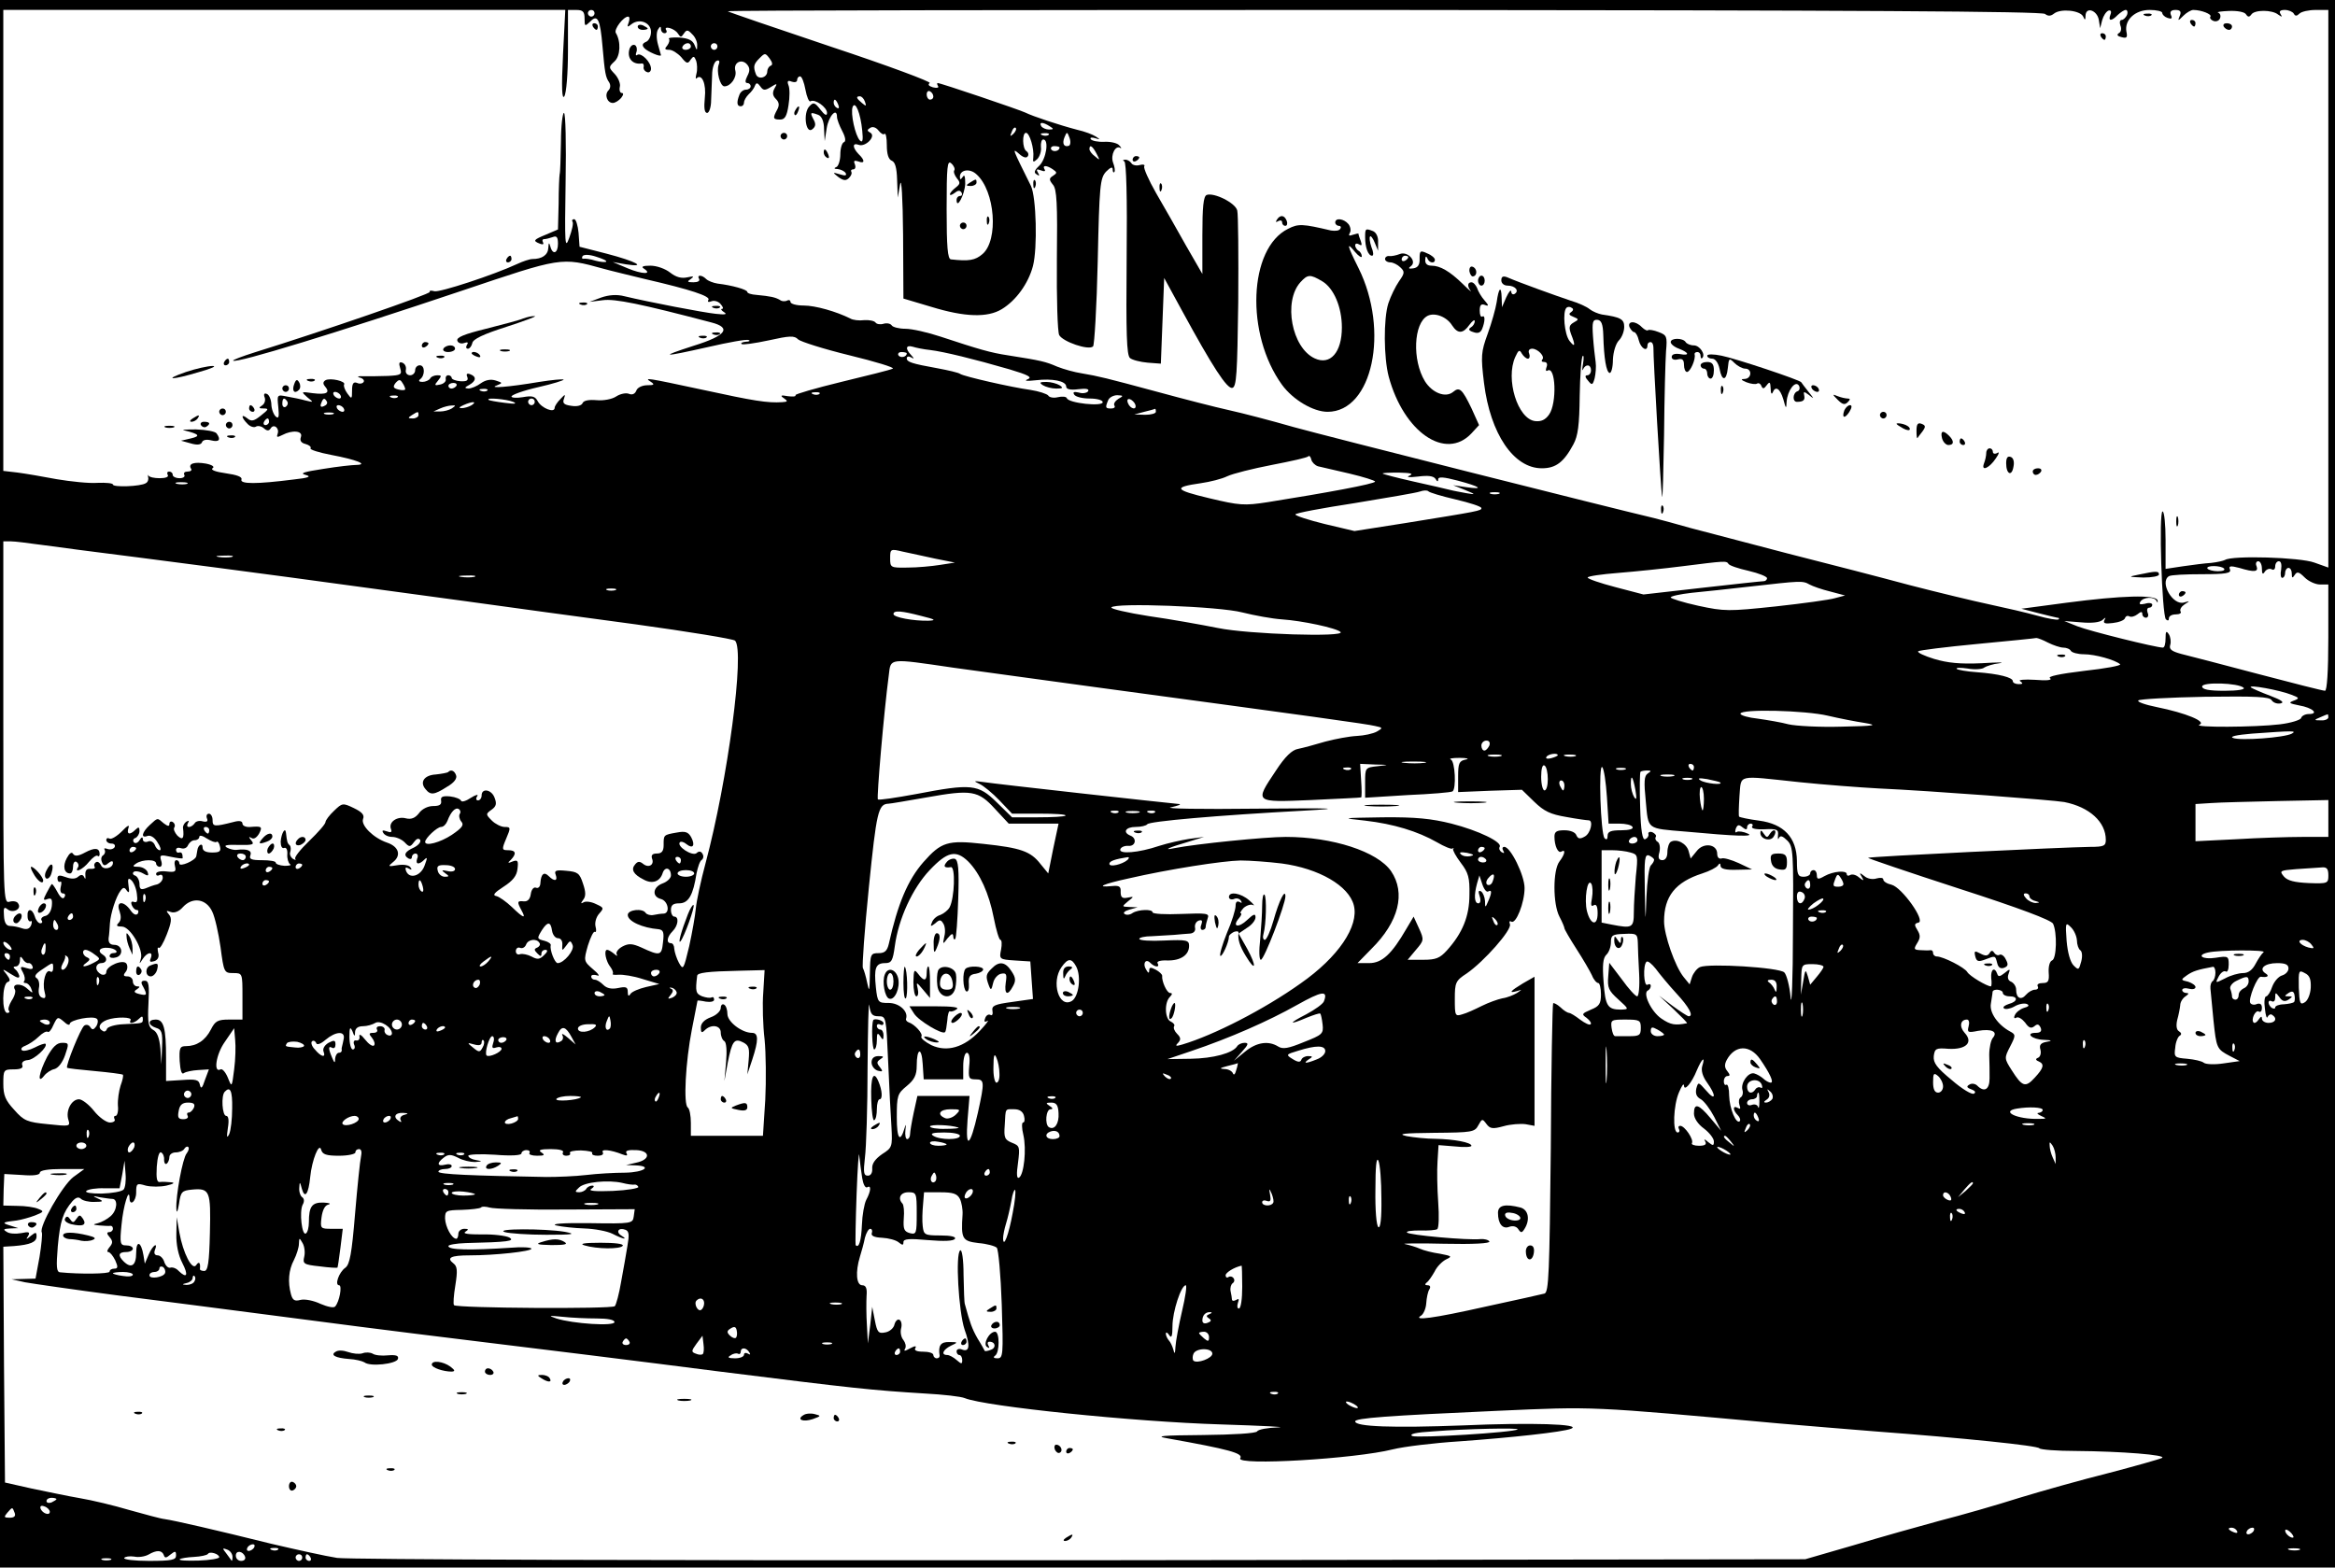 <?xml version="1.0" standalone="no"?>
<!DOCTYPE svg PUBLIC "-//W3C//DTD SVG 20010904//EN"
 "http://www.w3.org/TR/2001/REC-SVG-20010904/DTD/svg10.dtd">
<svg version="1.0" xmlns="http://www.w3.org/2000/svg"
 width="703pt" height="472pt" viewBox="0 0 703 472"
 preserveAspectRatio="xMidYMid meet">

<g transform="translate(0,472) scale(0.1,-0.1)"
fill="#000000" stroke="none">
<path d="M0 2360 l0 -2360 3515 0 3515 0 0 2360 0 2360 -3515 0 -3515 0 0
-2360z m1695 2193 c-5 -98 -3 -134 4 -123 6 9 11 68 11 138 l0 122 25 0 c20 0
25 -5 25 -26 0 -24 1 -24 17 -9 22 23 30 8 37 -75 7 -80 9 -92 20 -108 5 -8 4
-18 -2 -24 -13 -13 -4 -38 13 -38 7 0 18 7 25 15 7 9 8 15 2 15 -5 0 -8 8 -6
18 3 9 -4 27 -15 39 -19 20 -19 21 -1 38 18 16 20 60 4 86 -6 11 23 49 37 49
5 0 5 -8 2 -17 -6 -15 -4 -16 8 -6 24 19 59 5 59 -23 0 -14 -7 -27 -15 -30
-11 -5 -13 -10 -5 -19 9 -10 50 -28 50 -21 0 0 -4 15 -9 32 -5 18 -5 37 0 45
6 10 9 11 9 2 0 -7 5 -13 11 -13 5 0 8 4 5 9 -10 15 25 6 35 -10 8 -12 10 -12
18 0 8 12 12 12 25 -2 9 -8 16 -24 15 -34 0 -16 -1 -16 -8 2 -6 14 -19 20 -46
22 -20 1 -35 -1 -31 -4 3 -3 1 -12 -5 -20 -9 -10 -8 -13 6 -13 9 0 25 -10 36
-22 16 -20 20 -21 28 -8 9 12 11 12 17 -3 3 -9 4 -27 1 -38 -3 -12 -3 -18 0
-15 16 16 30 -17 25 -59 -3 -30 -1 -45 7 -45 6 0 12 17 12 38 1 20 2 55 3 76
0 22 7 41 14 43 7 3 10 -1 6 -11 -8 -21 4 -66 17 -66 19 0 38 27 33 47 -7 25
20 38 36 18 8 -10 8 -19 0 -34 -7 -14 -7 -21 0 -21 5 0 10 -4 10 -10 0 -5 -6
-10 -14 -10 -8 0 -17 -7 -20 -16 -9 -23 -7 -34 4 -34 6 0 10 5 10 11 0 6 6 17
14 25 8 7 17 19 19 26 4 10 8 9 16 -2 9 -13 14 -13 32 -2 19 12 20 11 11 -4
-7 -13 -6 -22 4 -32 10 -10 11 -19 4 -32 -14 -26 -13 -30 9 -30 14 0 20 10 25
43 4 24 4 51 0 60 -5 13 -2 16 10 11 9 -3 16 -1 16 5 0 6 4 11 9 11 5 0 12
-18 16 -40 4 -22 11 -38 15 -35 14 8 50 -18 50 -35 0 -10 -7 -7 -20 10 -17 22
-21 23 -33 10 -20 -20 -11 -86 9 -69 10 8 11 16 3 30 -11 21 -9 22 15 13 10
-4 17 -20 17 -43 l2 -36 6 39 c6 37 31 64 31 34 0 -7 7 -26 16 -43 10 -19 11
-31 5 -33 -6 -2 -11 -19 -11 -37 0 -18 -6 -36 -12 -38 -8 -3 -7 -6 4 -6 9 -1
20 -6 24 -12 4 -8 -1 -9 -17 -4 -23 7 -23 6 -5 -8 15 -11 23 -12 32 -3 6 6 10
14 7 19 -2 4 0 7 6 7 6 0 8 7 5 15 -5 11 -2 13 10 9 20 -8 21 3 1 22 -19 20
-19 35 0 28 20 -8 53 25 36 36 -11 6 -11 9 -1 15 8 5 18 1 25 -8 7 -9 15 -14
18 -10 4 3 7 -12 7 -34 0 -27 5 -43 15 -47 10 -4 15 -21 16 -58 l2 -53 7 40
c4 23 8 -39 9 -152 l1 -192 84 -25 c101 -31 169 -33 212 -7 43 26 80 77 94
130 14 54 10 207 -6 241 -56 113 -58 116 -36 97 12 -11 22 -14 26 -8 4 5 2 12
-4 16 -12 8 -13 55 -1 55 11 0 25 -48 22 -74 -2 -15 0 -16 12 -5 7 7 13 24 11
36 -1 13 2 23 7 23 18 0 9 -59 -12 -79 -15 -14 -17 -21 -8 -26 8 -6 10 -4 4 5
-6 10 -4 12 9 7 10 -4 15 -3 11 3 -8 13 6 13 25 0 13 -9 13 -11 1 -19 -13 -8
-13 -12 -1 -27 12 -13 14 -58 12 -226 -1 -117 2 -217 7 -227 11 -20 89 -47
102 -34 4 4 11 120 14 256 5 229 7 250 25 270 13 13 20 16 20 7 0 -7 2 -11 5
-8 3 3 1 16 -4 29 -8 23 8 54 23 43 3 -2 2 2 -4 8 -5 7 -26 12 -45 11 -19 -1
-38 3 -41 8 -3 5 3 6 13 3 16 -5 16 -4 2 5 -9 6 -33 15 -55 20 -54 14 -135 41
-157 52 -16 8 -255 89 -264 89 -2 0 -2 -4 1 -9 4 -5 -3 -7 -15 -4 -13 4 -16 8
-10 13 7 3 -127 53 -296 109 -170 57 -310 105 -312 107 -3 3 886 4 1974 4
1412 -1 1983 -4 1992 -12 9 -7 17 -7 27 1 20 16 79 10 88 -9 5 -12 7 -11 7 3
1 28 35 16 40 -13 l4 -25 6 24 c4 14 12 26 19 29 7 2 10 -2 6 -12 -8 -20 3
-21 22 -1 9 8 19 15 24 15 5 0 7 -7 4 -15 -4 -8 -11 -15 -16 -15 -6 0 -7 -8
-4 -17 4 -9 2 -20 -5 -23 -7 -5 -4 -9 9 -12 15 -4 18 -1 14 17 -6 35 26 65 70
65 21 0 38 -4 38 -9 0 -5 7 -12 16 -15 12 -4 15 -2 10 9 -4 10 1 15 14 15 14
0 18 -5 13 -17 -7 -17 -6 -17 11 0 9 9 23 17 29 17 25 0 57 -13 52 -20 -3 -4
1 -10 9 -13 8 -3 17 0 20 8 3 8 0 15 -6 17 -5 2 9 4 33 5 25 1 47 -3 51 -10 6
-9 10 -9 16 -1 9 15 63 15 81 0 12 -8 13 -8 7 2 -5 8 -1 12 13 12 11 0 23 -5
27 -11 4 -8 9 -8 17 0 6 6 28 11 49 11 l38 0 0 -840 0 -839 -42 15 c-43 16
-247 22 -269 8 -6 -3 -24 -7 -42 -9 -18 -1 -56 -6 -84 -10 l-53 -8 0 87 c0 47
-4 86 -9 86 -12 0 -2 -311 10 -325 6 -5 9 -4 9 3 0 7 9 12 21 12 11 0 18 4 14
9 -3 6 3 15 12 21 17 11 17 11 -1 6 -34 -11 -75 61 -46 79 6 4 51 6 100 6 71
0 88 3 84 14 -5 11 1 12 28 5 46 -14 58 -12 52 5 -4 8 -1 15 5 15 6 0 11 -10
11 -22 0 -17 3 -19 9 -9 5 7 14 10 20 7 6 -4 11 0 11 8 0 9 5 16 11 16 7 0 9
-10 7 -25 -3 -14 -1 -25 3 -25 5 0 9 7 9 15 0 8 5 15 10 15 6 0 10 -8 10 -17
0 -14 2 -15 9 -4 7 11 13 9 30 -8 11 -11 32 -21 46 -21 l25 0 0 -160 c0 -103
-4 -160 -10 -160 -6 0 -97 23 -203 51 -106 28 -209 55 -230 60 -29 8 -37 14
-33 27 3 9 1 24 -4 32 -8 12 -10 9 -10 -12 0 -16 -3 -28 -8 -28 -21 0 -222 50
-257 64 l-40 16 51 -4 c32 -3 56 0 64 7 10 9 11 9 6 0 -5 -10 2 -12 25 -9 18
2 35 8 37 15 2 6 8 8 13 5 6 -3 16 0 24 6 11 9 15 9 15 1 0 -6 5 -11 11 -11 6
0 9 7 5 15 -3 8 -1 15 4 15 6 0 10 4 10 9 0 5 -10 7 -22 3 -14 -3 -19 -2 -14
6 9 15 43 16 49 2 3 -6 4 -5 3 2 -4 18 -108 15 -275 -7 l-135 -18 50 -13 c27
-7 53 -13 58 -14 5 0 7 -2 4 -5 -3 -3 -32 2 -64 11 -32 9 -97 24 -144 34 -47
10 -155 36 -240 58 -85 23 -252 66 -370 96 -118 31 -249 65 -290 76 -41 12
-91 25 -110 30 -136 32 -988 247 -1085 274 -66 19 -154 42 -195 51 -41 9 -138
34 -215 55 -156 42 -176 47 -229 56 -20 3 -53 12 -73 20 -35 15 -46 18 -148
34 -53 8 -87 18 -202 56 -39 13 -87 24 -107 24 -19 0 -38 5 -41 10 -4 6 -15 8
-25 5 -10 -3 -21 -1 -24 4 -4 5 -19 8 -34 7 -15 -2 -34 0 -42 5 -42 21 -105
39 -140 39 -22 0 -40 5 -40 11 0 5 -5 7 -10 4 -5 -3 -16 -3 -22 2 -14 8 -28
11 -70 15 -16 1 -28 5 -28 9 0 7 -46 20 -89 25 -13 2 -29 8 -35 14 -13 13 -29
13 -21 0 3 -6 -4 -10 -17 -10 -19 0 -20 2 -8 10 11 8 9 9 -10 5 -18 -4 -34 0
-52 14 -15 12 -41 21 -60 21 -22 0 -29 -3 -19 -9 27 -18 -6 -17 -49 1 l-45 19
40 -7 c65 -10 30 9 -58 32 l-82 21 -3 42 c-2 22 -8 41 -13 41 -6 0 -8 -4 -5
-8 3 -5 -2 -26 -10 -48 -13 -36 -14 -23 -11 169 2 114 0 207 -5 207 -4 0 -9
-39 -9 -87 -1 -49 -2 -92 -4 -98 -1 -5 -3 -45 -3 -88 l-2 -78 -35 -15 c-39
-16 -42 -19 -19 -28 8 -3 12 -2 9 4 -3 6 -2 10 4 10 5 0 16 3 25 6 12 5 16 0
16 -20 0 -29 -16 -35 -23 -8 -4 13 -5 12 -6 -4 -1 -22 -19 -34 -48 -34 -8 0
-29 -7 -46 -15 -71 -33 -233 -86 -249 -82 -10 3 -16 2 -14 -2 4 -6 -324 -119
-527 -182 -38 -12 -67 -23 -65 -25 9 -9 318 86 687 210 303 102 300 102 427
67 21 -6 80 -20 129 -32 134 -31 195 -51 188 -62 -4 -6 0 -8 10 -4 8 3 21 -1
27 -9 7 -8 9 -14 4 -14 -5 0 -2 -5 6 -10 11 -7 3 -8 -25 -5 -38 4 -200 35
-275 53 -23 6 -47 4 -70 -4 l-35 -13 40 5 c36 5 114 -11 327 -67 62 -16 44
-40 -53 -70 -108 -35 -95 -35 43 -4 61 14 115 24 122 21 6 -2 2 -5 -8 -5 -11
-1 -17 -4 -13 -7 3 -3 39 2 81 11 63 14 78 15 89 3 8 -7 77 -29 155 -48 78
-19 137 -37 130 -40 -7 -4 -77 -21 -155 -40 -78 -19 -140 -37 -138 -40 3 -4
-8 -5 -23 -3 -21 4 -24 2 -12 -6 13 -9 12 -11 -5 -12 -44 -3 -86 4 -238 37
-173 37 -179 38 -157 24 12 -8 9 -10 -11 -10 -15 0 -30 -7 -33 -16 -4 -10 -12
-14 -22 -10 -9 4 -27 0 -39 -8 -12 -8 -38 -13 -59 -11 -23 2 -39 -1 -42 -9 -3
-7 -16 -11 -34 -8 -22 3 -27 8 -22 21 5 15 4 15 -11 -1 -9 -9 -17 -21 -17 -26
0 -17 -40 -1 -51 20 -8 15 -17 17 -45 12 -18 -3 -34 -2 -34 2 0 5 36 18 80 28
44 10 79 21 77 23 -3 2 -35 -1 -73 -7 -95 -16 -154 -20 -129 -11 19 8 19 8 -2
15 -15 5 -31 2 -45 -8 -12 -9 -29 -16 -38 -16 -12 1 -12 3 3 11 21 12 22 25 3
32 -10 4 -13 1 -9 -8 4 -11 -2 -14 -21 -13 -14 1 -26 6 -26 10 0 4 -5 8 -10 8
-6 0 -9 -5 -8 -12 2 -6 -6 -14 -17 -16 -17 -4 -18 -2 -6 12 11 14 11 16 -2 16
-9 0 -19 -4 -22 -10 -3 -5 -14 -10 -23 -10 -10 0 -13 3 -7 8 15 11 15 42 -1
42 -8 0 -14 -7 -14 -15 0 -8 -7 -15 -15 -15 -9 0 -15 7 -13 16 2 10 -3 19 -11
22 -9 3 -11 -1 -6 -17 6 -19 2 -21 -37 -23 -24 -1 -56 -1 -73 -1 -16 1 -22 -1
-12 -4 9 -2 15 -8 12 -13 -3 -5 -12 -7 -20 -3 -11 4 -15 -2 -15 -23 0 -26 -1
-27 -14 -9 -8 11 -12 23 -10 27 7 10 -42 21 -56 13 -8 -5 -8 -11 -1 -19 16
-19 4 -25 -37 -20 -36 5 -36 5 -17 -12 20 -16 20 -16 -5 -10 -14 4 -39 9 -56
12 -30 6 -30 6 -26 -32 3 -30 1 -36 -8 -28 -7 7 -13 24 -13 38 -1 14 -7 28
-14 30 -7 3 -10 -1 -6 -11 3 -8 0 -19 -8 -24 -11 -7 -10 -9 5 -9 16 0 15 -3
-8 -21 -21 -17 -29 -19 -41 -9 -20 16 -19 3 0 -16 8 -9 20 -12 25 -9 6 4 17 2
25 -5 9 -8 15 -8 20 0 9 15 27 1 21 -16 -4 -11 -2 -12 14 -4 30 16 63 13 56
-6 -4 -11 1 -18 14 -21 11 -3 18 -9 15 -13 -3 -4 26 -13 63 -20 74 -14 113
-29 75 -30 -12 0 -57 -5 -100 -12 -58 -9 -72 -13 -53 -18 19 -5 10 -9 -37 -14
-110 -14 -161 -14 -156 0 3 8 -13 14 -48 19 -29 4 -46 10 -39 15 7 4 0 10 -20
14 -35 6 -54 0 -45 -15 4 -5 -1 -9 -10 -9 -9 0 -13 -4 -10 -10 3 -5 -3 -10
-14 -10 -12 0 -21 5 -21 10 0 6 -5 10 -11 10 -5 0 -7 -4 -4 -10 4 -6 -6 -10
-24 -10 -16 0 -31 3 -34 8 -2 4 -2 2 -1 -5 2 -7 -1 -15 -7 -18 -15 -10 -99
-13 -99 -4 0 4 -21 6 -46 5 -26 -2 -81 4 -123 11 -42 8 -95 17 -118 20 l-43 5
0 694 0 694 846 0 846 0 -7 -137z m95 127 c0 -5 -4 -10 -10 -10 -5 0 -10 5
-10 10 0 6 5 10 10 10 6 0 10 -4 10 -10z m290 -100 c0 -5 -7 -10 -16 -10 -8 0
-12 5 -9 10 3 6 10 10 16 10 5 0 9 -4 9 -10z m80 0 c0 -5 -4 -10 -10 -10 -5 0
-10 5 -10 10 0 6 5 10 10 10 6 0 10 -4 10 -10z m160 -58 c-5 -2 -10 -10 -10
-17 0 -19 -27 -26 -34 -9 -9 24 -7 31 11 49 16 16 17 16 30 -1 9 -12 10 -20 3
-22z m490 -93 c0 -5 -4 -9 -10 -9 -5 0 -10 7 -10 16 0 8 5 12 10 9 6 -3 10
-10 10 -16z m-206 -15 c5 -14 4 -15 -9 -4 -17 14 -19 20 -6 20 5 0 12 -7 15
-16z m-80 -10 c3 -8 2 -12 -4 -9 -6 3 -10 10 -10 16 0 14 7 11 14 -7z m72 -78
c3 -28 1 -37 -7 -29 -14 14 -29 82 -22 101 8 20 24 -19 29 -72z m564 14 c13
-8 13 -10 -2 -10 -9 0 -20 5 -23 10 -8 13 5 13 25 0z m-109 -23 c-10 -9 -11
-8 -5 6 3 10 9 15 12 12 3 -3 0 -11 -7 -18z m106 -3 c-3 -3 -12 -4 -19 -1 -8
3 -5 6 6 6 11 1 17 -2 13 -5z m61 -33 c-15 -5 -21 7 -13 26 7 17 8 17 15 -2 4
-11 3 -22 -2 -24z m-28 -5 c0 -11 -19 -15 -25 -6 -3 5 1 10 9 10 9 0 16 -2 16
-4z m111 -18 c11 -21 11 -22 -4 -9 -10 7 -17 17 -17 22 0 15 9 10 21 -13z
m-428 -51 c-3 -4 1 -15 8 -24 11 -13 10 -17 -4 -28 -9 -7 -17 -16 -17 -20 0
-4 6 -2 14 4 10 8 16 9 21 1 3 -5 1 -10 -4 -10 -6 0 -11 -5 -11 -12 0 -30 24
15 26 48 0 22 -2 30 -7 22 -7 -10 -9 -10 -9 0 0 21 30 26 50 7 56 -50 67 -198
18 -240 -22 -19 -41 -22 -95 -16 -10 1 -13 38 -13 151 0 129 2 149 14 138 8
-7 12 -17 9 -21z m-1048 -275 c-2 -2 -17 -1 -32 3 -15 5 -32 7 -36 6 -5 -1 -6
3 -3 8 4 5 20 5 41 -2 19 -6 33 -12 30 -15z m976 -266 c41 -5 131 -27 238 -58
57 -17 70 -24 55 -30 -12 -5 -3 -6 24 -3 50 6 92 -2 92 -19 0 -8 13 -11 36 -8
24 3 34 1 30 -6 -3 -5 -16 -8 -28 -4 -14 3 -19 2 -14 -6 4 -7 25 -12 47 -12
22 0 39 -5 39 -11 0 -14 -103 -3 -108 12 -2 5 -14 6 -27 3 -12 -3 -26 -1 -29
5 -4 5 -28 13 -54 17 -58 8 -198 40 -211 48 -5 4 -36 11 -68 17 -78 14 -93 19
-93 30 0 6 6 7 13 3 10 -6 10 -4 0 7 -18 19 -16 31 5 25 9 -3 33 -8 53 -10z
m-71 -10 c0 -11 -19 -15 -25 -6 -3 5 1 10 9 10 9 0 16 -2 16 -4z m-1510 -108
c0 -3 -9 -4 -20 -1 -16 4 -18 8 -9 20 10 11 14 11 20 1 5 -7 9 -16 9 -20z
m154 10 c-3 -4 -9 -8 -15 -8 -5 0 -9 4 -9 8 0 5 7 9 15 9 8 0 12 -4 9 -9z m93
-14 c-3 -3 -12 -4 -19 -1 -8 3 -5 6 6 6 11 1 17 -2 13 -5z m-442 -14 c3 -5 2
-10 -4 -10 -5 0 -13 5 -16 10 -3 6 -2 10 4 10 5 0 13 -4 16 -10z m1442 4 c-3
-3 -12 -4 -19 -1 -8 3 -5 6 6 6 11 1 17 -2 13 -5z m-1270 -10 c-3 -3 -12 -4
-19 -1 -8 3 -5 6 6 6 11 1 17 -2 13 -5z m2170 -5 c-9 -6 -15 -14 -12 -20 4 -5
-1 -9 -9 -9 -18 0 -19 2 -10 24 3 9 16 16 28 16 19 -1 19 -2 3 -11z m-2502 -8
c3 -5 1 -12 -5 -16 -5 -3 -10 1 -10 9 0 18 6 21 15 7z m119 0 c3 -5 -1 -11 -9
-14 -9 -4 -12 -1 -8 9 6 16 10 17 17 5z m561 -1 c13 -6 5 -7 -25 -3 -25 3 -47
7 -49 9 -9 8 55 2 74 -6z m65 0 c0 -5 -4 -10 -10 -10 -5 0 -10 5 -10 10 0 6 5
10 10 10 6 0 10 -4 10 -10z m1808 -8 c6 -18 -15 -14 -22 4 -4 10 -1 14 6 12 6
-2 14 -10 16 -16z m-1998 -2 c-8 -5 -22 -9 -30 -9 -10 0 -8 3 5 9 27 12 43 12
25 0z m-385 -10 c3 -5 2 -10 -4 -10 -5 0 -13 5 -16 10 -3 6 -2 10 4 10 5 0 13
-4 16 -10z m325 0 c-8 -5 -24 -9 -35 -9 l-20 0 20 9 c11 5 27 9 35 9 13 1 13
0 0 -9z m2120 -10 c0 -5 -15 -9 -32 -9 l-33 1 30 8 c17 4 31 8 33 9 1 0 2 -3
2 -9z m-2477 -7 c-7 -2 -19 -2 -25 0 -7 3 -2 5 12 5 14 0 19 -2 13 -5z m257
-3 c0 -5 -8 -10 -17 -10 -15 0 -16 2 -3 10 19 12 20 12 20 0z m-450 -20 c0 -5
-5 -10 -11 -10 -5 0 -7 5 -4 10 3 6 8 10 11 10 2 0 4 -4 4 -10z m3158 -134 c9
-2 52 -12 95 -22 42 -10 77 -21 77 -24 0 -7 -147 -34 -323 -62 -71 -11 -85
-10 -177 12 -105 25 -109 33 -25 45 28 4 64 13 80 21 17 8 77 23 134 34 57 11
107 22 110 26 3 3 7 -1 9 -10 2 -8 11 -17 20 -20z m276 -28 c-12 -5 -2 -6 25
-3 30 4 47 2 53 -7 5 -9 8 -9 8 -1 0 8 16 7 58 -4 68 -18 83 -28 27 -20 l-40
6 35 -14 c34 -14 34 -15 5 -10 -16 3 -39 7 -50 10 -11 3 -60 14 -109 25 -49
11 -91 22 -93 24 -2 2 19 3 48 3 36 -1 46 -3 33 -9z m-3681 -25 c-7 -2 -21 -2
-30 0 -10 3 -4 5 12 5 17 0 24 -2 18 -5z m3820 -47 c42 -10 77 -21 77 -26 0
-8 -6 -9 -229 -45 l-153 -24 -89 21 c-49 12 -89 25 -89 29 0 4 80 19 178 34
97 16 186 31 197 35 11 4 22 4 25 1 3 -4 40 -15 83 -25z m130 17 c-7 -2 -19
-2 -25 0 -7 3 -2 5 12 5 14 0 19 -2 13 -5z m-4393 -153 c36 -5 171 -23 300
-39 356 -46 533 -70 980 -131 124 -17 355 -49 514 -70 159 -22 294 -44 299
-49 30 -30 -22 -421 -89 -671 -14 -52 -27 -113 -29 -135 -2 -22 -11 -73 -20
-114 -17 -71 -18 -73 -31 -50 -7 13 -13 32 -14 42 0 9 -4 17 -10 17 -15 0 -12
19 5 36 17 17 20 44 5 44 -5 0 -10 9 -10 20 0 15 7 20 25 20 28 0 42 25 52 90
4 19 10 38 16 41 5 4 6 12 2 18 -4 8 -11 9 -18 2 -13 -10 -61 21 -50 33 3 3
12 1 20 -6 19 -15 27 -4 14 21 -9 16 -18 19 -44 14 -40 -7 -39 -7 -39 -38 0
-18 -6 -25 -20 -25 -14 0 -18 -5 -15 -15 8 -19 -10 -30 -27 -16 -10 8 -16 8
-24 -2 -13 -15 -5 -30 25 -45 26 -15 50 -7 58 19 7 21 25 16 25 -7 0 -8 -11
-19 -25 -24 -30 -11 -33 -40 -5 -47 22 -6 28 -43 8 -44 -7 0 -21 -2 -30 -4
-10 -2 -20 1 -24 6 -9 15 -54 10 -54 -6 0 -19 44 -39 93 -43 14 -2 17 -9 13
-40 -4 -40 -9 -41 -65 -15 -27 12 -38 13 -57 3 -13 -7 -21 -18 -17 -24 3 -6 0
-5 -8 2 -7 6 -17 12 -21 12 -11 0 -4 -35 10 -52 6 -8 9 -17 7 -20 -3 -3 5 -4
17 -3 13 1 46 -4 73 -13 l50 -15 -40 -9 c-21 -5 -43 -14 -47 -21 -5 -8 -8 -6
-8 6 0 15 -5 17 -29 12 -19 -4 -34 -1 -44 9 -9 9 -20 16 -26 16 -6 0 -11 4
-11 10 0 5 8 6 18 3 9 -4 4 5 -12 18 -29 25 -29 26 -16 72 8 25 17 44 21 41 4
-2 5 5 2 16 -3 12 2 29 11 39 15 17 14 18 -10 29 -14 7 -31 9 -37 5 -9 -5 -9
-3 -1 8 8 10 8 23 -1 49 -10 31 -16 35 -50 38 -31 3 -37 1 -32 -12 7 -19 -4
-21 -21 -4 -14 14 -23 7 -25 -20 0 -11 -6 -18 -13 -15 -7 3 -14 -5 -16 -19 -2
-15 -9 -23 -21 -22 -20 2 -21 -1 -7 -27 15 -27 6 -24 -29 10 -17 16 -38 31
-47 33 -12 2 -6 10 22 28 28 18 40 33 42 54 3 24 1 28 -15 22 -14 -6 -16 -5
-5 5 18 19 15 29 -8 29 -19 0 -20 2 -6 35 14 33 14 35 -5 35 -10 0 -28 9 -38
19 -19 19 -19 20 -1 33 14 10 16 18 9 36 -9 25 -39 30 -39 7 0 -8 -5 -15 -11
-15 -6 0 -7 6 -2 13 4 6 -5 4 -19 -5 -15 -10 -28 -14 -30 -9 -2 5 -16 11 -33
13 -23 2 -29 -1 -27 -13 2 -12 -5 -16 -24 -16 -16 0 -34 -9 -43 -22 -11 -14
-23 -19 -39 -15 -26 7 -53 -11 -45 -32 4 -10 0 -12 -13 -7 -12 4 -15 3 -10 -5
4 -7 16 -12 27 -12 11 0 28 -7 37 -16 14 -15 17 -15 28 0 8 11 14 13 19 7 3
-6 -5 -16 -19 -23 -27 -12 -33 -23 -16 -33 6 -3 10 -1 10 4 0 6 5 11 11 11 6
0 9 -7 5 -15 -6 -18 5 -20 22 -3 9 9 9 5 0 -19 -12 -32 -47 -41 -56 -14 -3 9
0 11 8 6 9 -5 11 -4 6 3 -4 7 -20 10 -39 7 -29 -5 -30 -4 -14 9 26 20 18 47
-18 59 -41 14 -79 52 -72 71 5 12 -3 21 -28 33 -33 16 -35 15 -59 -8 -14 -13
-26 -29 -26 -34 0 -6 -22 -31 -49 -57 -27 -26 -46 -50 -42 -54 3 -4 0 -4 -7 0
-7 5 -11 14 -8 21 2 7 2 16 -2 20 -7 6 -8 11 -11 37 -2 20 -14 -1 -16 -26 0
-14 4 -22 11 -19 6 2 10 -6 9 -19 -1 -13 3 -26 8 -30 6 -3 -2 -5 -16 -5 -15 1
-27 5 -27 10 0 4 -18 7 -41 7 -32 0 -40 3 -35 15 5 14 -9 20 -42 16 -6 -1 -20
2 -29 7 -11 7 -1 9 35 8 43 -1 49 1 39 13 -9 11 -9 13 0 8 7 -5 16 1 23 13 11
21 8 23 -27 20 -13 -1 -23 4 -23 10 0 8 -9 10 -27 5 -59 -15 -63 -14 -63 6 0
10 -5 19 -11 19 -6 0 -9 -6 -6 -14 4 -9 0 -12 -13 -9 -10 3 -21 0 -24 -6 -4
-6 -12 -11 -17 -11 -6 0 -7 5 -3 12 4 7 3 8 -5 4 -6 -4 -11 -13 -10 -19 4 -32
-1 -38 -17 -23 -8 9 -13 20 -9 25 3 5 1 12 -5 16 -5 3 -10 1 -10 -6 0 -8 -5
-7 -17 2 -20 17 -17 18 -42 -5 -24 -22 -28 -41 -7 -33 9 3 21 -4 30 -19 9 -13
12 -24 7 -24 -5 0 -12 7 -15 16 -4 9 -13 14 -21 10 -8 -3 -15 0 -15 7 0 8 -4
7 -10 -3 -5 -8 -13 -11 -17 -6 -4 5 -2 11 5 13 6 3 12 12 12 21 0 12 -3 13
-12 4 -17 -17 -28 -15 -21 6 4 10 -4 6 -20 -11 -15 -15 -32 -25 -37 -22 -6 3
-10 1 -10 -4 0 -6 7 -11 16 -11 8 0 12 -5 9 -11 -4 -6 -14 -8 -22 -5 -8 3 -11
2 -8 -3 3 -5 1 -12 -4 -16 -6 -3 -8 -12 -4 -21 4 -11 9 -12 19 -3 9 7 14 8 14
1 0 -17 -30 -23 -36 -7 -4 8 -10 12 -15 9 -5 -3 -7 -9 -4 -14 3 -4 -3 -7 -13
-6 -11 1 -16 -5 -15 -19 1 -11 0 -14 -3 -7 -4 9 -10 10 -19 2 -8 -7 -21 -7
-37 -1 -19 7 -25 6 -25 -4 0 -8 4 -12 8 -10 4 3 5 -4 2 -15 -3 -12 0 -20 6
-20 7 0 9 -5 5 -11 -4 -8 -12 -2 -21 15 -8 15 -16 26 -17 24 -2 -1 -9 -14 -16
-27 -11 -21 -10 -23 3 -18 12 4 15 0 13 -21 -2 -16 -10 -28 -20 -30 -9 -2 -14
-8 -11 -13 4 -5 2 -9 -4 -9 -5 0 -13 9 -16 20 -8 26 -24 26 -22 1 0 -11 5 -17
9 -15 4 3 5 -2 2 -11 -5 -12 -13 -15 -28 -10 -11 4 -28 7 -36 7 -11 0 -17 10
-18 30 -2 25 0 29 11 20 16 -13 43 1 32 17 -3 7 -15 9 -26 6 -19 -6 -19 6 -19
539 l0 546 23 0 c12 0 51 -5 87 -10z m2695 -42 l60 -12 -45 -7 c-25 -4 -69 -8
-97 -8 -52 -1 -53 0 -53 28 0 28 1 29 38 20 20 -4 64 -14 97 -21z m-2117 5
c-10 -2 -28 -2 -40 0 -13 2 -5 4 17 4 22 1 32 -1 23 -4z m4506 -21 c3 -5 30
-14 61 -21 30 -7 55 -17 55 -22 0 -5 -5 -9 -10 -9 -6 0 -89 -9 -186 -20 l-176
-20 -84 22 c-46 12 -84 25 -84 29 0 4 42 10 93 14 50 4 137 13 192 20 128 16
133 17 139 7z m1492 -14 c4 -5 -4 -8 -19 -8 -14 0 -28 4 -31 8 -6 10 40 10 50
0z m-5268 -25 c-10 -2 -28 -2 -40 0 -13 2 -5 4 17 4 22 1 32 -1 23 -4z m4020
-23 c9 -5 37 -15 62 -21 l45 -12 -30 -8 c-16 -5 -97 -16 -179 -25 -142 -15
-154 -15 -233 2 -46 10 -83 22 -83 25 0 4 28 10 63 14 34 3 114 12 177 19 151
17 157 18 178 6z m-3595 -17 c-7 -2 -19 -2 -25 0 -7 3 -2 5 12 5 14 0 19 -2
13 -5z m1887 -67 c36 -9 90 -19 120 -21 60 -4 164 -26 176 -38 16 -16 -276 -7
-369 12 -50 10 -145 27 -209 36 -64 10 -115 22 -112 26 9 15 326 3 394 -15z
m-965 -11 c41 -10 45 -13 20 -14 -44 -1 -105 10 -105 20 0 12 24 10 85 -6z
m3391 -80 c16 -8 37 -15 46 -15 9 0 20 -4 23 -10 3 -5 21 -10 39 -10 34 0 94
-17 109 -30 5 -4 -44 -13 -108 -20 -75 -9 -111 -17 -103 -22 8 -6 -9 -8 -45
-5 -32 2 -52 0 -45 -4 10 -7 8 -9 -4 -9 -10 0 -18 4 -18 9 0 11 -41 22 -109
27 -30 2 -57 7 -60 10 -3 4 12 4 33 1 22 -4 45 -2 50 3 6 4 27 11 46 13 19 3
-5 3 -54 0 -65 -3 -103 1 -143 13 -29 9 -51 19 -48 23 3 3 83 13 178 22 95 9
175 17 178 18 4 0 20 -6 35 -14z m-3299 -75 c76 -10 273 -38 438 -60 651 -88
811 -110 835 -116 24 -5 24 -6 5 -17 -11 -6 -38 -12 -60 -13 -22 -1 -65 -9
-95 -17 -30 -9 -67 -19 -82 -22 -18 -3 -39 -23 -67 -66 -64 -96 -66 -95 106
-88 82 4 150 7 151 8 2 0 2 24 0 51 l-3 50 45 -2 c44 -1 44 -1 8 -5 -38 -4
-38 -5 -38 -49 l0 -46 128 8 c70 3 130 8 135 11 12 7 8 91 -5 96 -7 3 5 5 27
5 22 0 30 -3 18 -5 -20 -4 -23 -11 -23 -51 l0 -47 96 4 96 3 37 -36 c30 -29
49 -38 97 -46 32 -6 62 -10 67 -10 15 0 6 -40 -12 -49 -14 -8 -20 -7 -25 4 -3
9 -18 15 -36 15 -23 0 -30 -4 -30 -19 0 -28 11 -52 21 -45 14 8 10 -9 -6 -30
-20 -26 -20 -128 0 -166 9 -17 15 -32 15 -35 0 -3 16 -31 36 -62 20 -31 41
-67 47 -80 5 -13 14 -23 19 -23 4 0 8 -15 8 -34 0 -28 -5 -36 -30 -46 -28 -12
-29 -14 -13 -25 10 -8 15 -16 12 -19 -3 -4 -17 3 -32 14 -14 11 -29 20 -33 20
-4 0 -16 7 -26 17 -10 9 -20 14 -22 12 -2 -2 -6 -199 -7 -437 -4 -374 -6 -433
-19 -437 -8 -2 -87 -20 -176 -39 -160 -36 -223 -44 -195 -27 7 5 14 21 15 37
1 16 5 35 9 41 5 8 3 13 -5 13 -8 0 -9 3 -3 8 6 4 16 19 24 33 7 15 23 31 35
37 19 9 17 10 -19 17 -22 3 -49 10 -60 15 -11 5 -31 11 -45 14 -14 2 39 3 117
1 89 -2 141 1 137 7 -3 5 -16 8 -27 7 -36 -4 -217 12 -221 20 -3 4 15 6 39 6
24 -1 48 1 52 4 5 3 6 40 3 81 -3 41 -4 97 -2 124 l3 48 50 -4 c27 -3 49 -2
49 2 0 10 -52 20 -109 21 -25 0 -64 4 -86 8 -30 7 -10 9 82 10 115 1 123 2
134 23 11 20 12 20 24 4 11 -15 19 -16 52 -7 21 6 51 8 66 6 l27 -5 0 224 0
225 -35 -20 c-38 -23 -45 -31 -17 -23 16 5 15 5 -1 -6 -10 -6 -29 -14 -44 -16
-14 -3 -42 -13 -62 -23 -20 -10 -46 -22 -58 -25 -22 -7 -23 -5 -23 46 0 49 2
55 36 77 52 36 136 131 130 148 -3 8 -1 11 4 8 14 -9 40 57 40 101 0 38 -42
124 -61 124 -6 0 -7 -5 -3 -12 4 -7 3 -8 -5 -4 -6 4 -9 11 -6 16 9 14 -63 49
-145 70 -60 15 -108 20 -207 19 -126 -2 -127 -2 -53 -10 86 -10 158 -32 216
-65 22 -13 44 -22 47 -19 4 3 5 2 2 -1 -2 -4 8 -22 23 -42 23 -30 27 -45 26
-96 0 -65 -21 -116 -68 -168 -21 -23 -33 -28 -71 -28 l-47 0 25 30 c24 28 25
30 9 65 l-16 35 -22 -37 c-44 -76 -73 -103 -112 -103 l-35 0 42 43 c82 81 104
168 59 234 -41 59 -176 103 -317 103 -62 0 -270 -21 -336 -34 -38 -8 -14 3 45
20 l45 14 -45 -6 c-25 -4 -65 -13 -90 -21 -62 -21 -123 -26 -117 -10 2 6 13
11 24 10 22 -2 27 23 6 31 -24 10 -14 26 16 26 17 0 32 4 35 8 5 9 212 27 471
41 124 7 99 8 -145 6 -163 -2 -277 0 -255 4 22 5 33 9 25 10 -54 5 -558 61
-588 66 -30 4 -33 4 -14 -5 12 -5 40 -28 61 -50 l38 -40 83 0 c46 0 81 -2 78
-6 -3 -3 -41 -5 -83 -5 l-78 0 -46 45 c-56 55 -76 57 -243 25 -60 -11 -112
-19 -115 -16 -4 5 18 262 33 375 6 51 -1 50 191 22z m3888 -61 c5 -5 -17 -9
-58 -9 -47 0 -67 4 -67 13 0 14 109 11 125 -4z m144 -21 c24 -9 25 -11 6 -18
-16 -6 -13 -8 17 -14 41 -7 61 -26 29 -26 -10 0 -21 -5 -23 -12 -2 -6 -31 -15
-64 -19 -74 -9 -265 -10 -242 -1 22 9 -40 35 -129 53 -35 7 -60 16 -55 20 4 4
94 9 200 11 154 2 194 0 201 -10 5 -8 17 -12 27 -10 13 3 3 10 -31 23 -27 10
-54 22 -58 25 -11 10 87 -8 122 -22z m-1396 -63 c34 -8 85 -18 112 -22 41 -7
29 -9 -70 -11 -66 -2 -138 2 -160 7 -22 6 -64 13 -92 17 -29 3 -53 10 -53 15
0 15 196 10 263 -6z m1507 -5 c0 -5 -10 -10 -22 -9 -22 0 -22 1 -3 9 11 5 21
9 23 9 1 1 2 -3 2 -9z m-110 -49 c-22 -12 -155 -22 -177 -13 -11 4 9 9 57 13
125 9 136 9 120 0z m-2416 -36 c-4 -8 -10 -15 -15 -15 -5 0 -9 7 -9 15 0 8 7
15 15 15 9 0 12 -6 9 -15z m34 -32 c-10 -2 -26 -2 -35 0 -10 3 -2 5 17 5 19 0
27 -2 18 -5z m172 3 c0 -2 -9 -6 -20 -9 -11 -3 -18 -1 -14 4 5 9 34 13 34 5z
m53 -3 c-7 -2 -21 -2 -30 0 -10 3 -4 5 12 5 17 0 24 -2 18 -5z m-455 -20 c-15
-2 -42 -2 -60 0 -18 2 -6 4 27 4 33 0 48 -2 33 -4z m372 -49 c0 -19 -4 -34
-10 -34 -5 0 -10 18 -10 41 0 24 4 38 10 34 6 -3 10 -22 10 -41z m178 -54 l5
-80 33 0 c18 0 36 -4 39 -10 4 -6 -10 -10 -34 -10 -32 0 -41 -4 -41 -17 0 -10
-3 -13 -9 -7 -12 12 -19 226 -7 214 5 -5 11 -45 14 -90z m262 90 c0 -5 -2 -10
-4 -10 -3 0 -8 5 -11 10 -3 6 -1 10 4 10 6 0 11 -4 11 -10z m-1033 -6 c-3 -3
-12 -4 -19 -1 -8 3 -5 6 6 6 11 1 17 -2 13 -5z m826 -1 c-7 -2 -19 -2 -25 0
-7 3 -2 5 12 5 14 0 19 -2 13 -5z m68 -12 c-11 -7 -12 -25 -6 -84 8 -86 1 -81
120 -91 151 -14 210 -16 187 -6 -13 6 -28 8 -33 5 -5 -4 -6 1 -3 10 5 12 9 13
20 4 10 -8 14 -8 14 0 0 6 5 11 11 11 5 0 8 -4 4 -9 -3 -6 13 -9 37 -8 38 2
43 -1 41 -18 -1 -11 0 -15 3 -8 4 8 11 6 25 -8 18 -18 19 -34 17 -276 0 -142
-4 -230 -7 -196 -3 34 -12 68 -19 75 -15 15 -227 28 -254 16 -9 -4 -20 -18
-24 -30 l-7 -22 -18 22 c-26 32 -59 127 -59 168 0 75 34 118 115 144 22 7 43
18 47 24 5 8 8 7 8 -1 0 -9 16 -13 48 -12 l47 1 -40 19 c-22 10 -46 17 -52 14
-8 -2 -13 4 -13 14 0 30 -42 35 -62 8 l-18 -22 -6 22 c-6 23 -36 39 -54 28 -5
-3 -10 -17 -10 -31 0 -15 -6 -24 -15 -24 -11 0 -14 7 -9 24 3 13 1 27 -5 31
-6 3 -9 10 -6 15 3 4 -2 10 -10 14 -8 3 -14 0 -12 -6 1 -6 -3 -12 -10 -15 -8
-3 -13 24 -15 97 -2 56 -1 104 1 106 2 2 11 4 20 4 13 0 13 -2 2 -9z m77 -8
c-10 -2 -26 -2 -35 0 -10 3 -2 5 17 5 19 0 27 -2 18 -5z m-114 -43 c4 -25 3
-31 -4 -20 -5 8 -10 26 -10 39 0 32 6 24 14 -19z m169 33 c-7 -2 -19 -2 -25 0
-7 3 -2 5 12 5 14 0 19 -2 13 -5z m86 -9 c10 -9 -45 -3 -59 6 -11 7 -5 8 20 4
19 -4 37 -8 39 -10z m237 1 c77 -8 184 -16 239 -19 155 -7 527 -35 560 -41 76
-15 125 -60 125 -114 0 -18 -6 -21 -47 -21 -79 -1 -665 -29 -669 -33 -2 -1
121 -43 272 -92 186 -60 278 -95 285 -106 13 -26 11 -107 -3 -111 -7 -3 -11
-18 -10 -36 2 -26 -1 -32 -18 -32 -12 0 -18 -4 -15 -10 3 -5 0 -10 -8 -10 -8
0 -20 -7 -27 -15 -15 -18 -30 -11 -30 15 0 10 -7 20 -15 24 -9 3 -12 12 -8 23
6 16 5 17 -12 3 -14 -11 -19 -12 -22 -2 -8 22 -20 13 -18 -13 2 -14 1 -25 -1
-25 -12 0 -64 31 -71 43 -8 14 -73 47 -92 47 -6 0 -11 5 -11 10 0 6 -3 9 -7 9
-5 -1 -18 -1 -31 0 -20 1 -21 3 -10 21 10 16 10 24 1 39 -10 16 -10 20 3 23
22 5 -50 106 -81 114 -14 3 -25 10 -25 16 0 5 -9 6 -20 3 -12 -4 -28 -1 -37 7
-14 11 -16 11 -8 -2 8 -13 6 -13 -8 -2 -9 8 -21 11 -27 7 -5 -3 -10 -2 -10 3
0 12 -40 9 -67 -6 -19 -11 -23 -10 -23 3 0 8 -4 15 -10 15 -5 0 -10 -4 -10
-10 0 -5 -9 -10 -20 -10 -17 0 -20 7 -20 48 -1 70 -39 111 -114 121 -31 4 -58
10 -60 12 -2 2 -1 30 1 62 6 67 -11 62 179 42z m-706 -10 c0 -8 -2 -15 -4 -15
-2 0 -6 7 -10 15 -3 8 -1 15 4 15 6 0 10 -7 10 -15z m420 -40 c0 -19 -2 -35
-4 -35 -2 0 -6 16 -8 35 -2 19 0 35 4 35 4 0 8 -16 8 -35z m-2134 -31 l41 -44
75 0 75 0 -16 -75 -15 -75 -23 28 c-30 39 -60 49 -172 61 -108 12 -127 6 -181
-55 -47 -54 -77 -125 -104 -246 -5 -21 -12 -28 -31 -28 -24 0 -25 -3 -26 -62
-1 -53 -2 -57 -8 -28 -4 20 -10 40 -13 45 -3 6 5 115 18 244 23 227 28 250 59
251 6 0 57 9 115 19 135 24 155 21 206 -35z m4014 -29 l0 -55 -78 0 c-44 0
-134 -3 -200 -7 l-122 -6 0 56 0 56 48 3 c26 2 116 4 200 6 l152 3 0 -56z
m-5626 14 c-3 -5 -1 -16 5 -23 9 -10 2 -19 -29 -40 -35 -23 -80 -35 -80 -21 0
11 36 45 48 45 7 0 15 8 19 18 10 27 24 42 34 36 5 -3 7 -10 3 -15z m1983 5
c-3 -3 -12 -4 -19 -1 -8 3 -5 6 6 6 11 1 17 -2 13 -5z m61 -1 c-10 -2 -26 -2
-35 0 -10 3 -2 5 17 5 19 0 27 -2 18 -5z m49 1 c-3 -3 -12 -4 -19 -1 -8 3 -5
6 6 6 11 1 17 -2 13 -5z m-2847 -54 c0 -5 -2 -10 -4 -10 -3 0 -8 5 -11 10 -3
6 -1 10 4 10 6 0 11 -4 11 -10z m22 -35 c3 3 8 -3 10 -13 4 -15 0 -19 -23 -19
-19 0 -29 5 -29 15 0 16 -14 8 -16 -9 -1 -5 -2 -13 -3 -17 -2 -13 -51 -34 -51
-22 0 6 -4 10 -9 10 -5 0 -7 -8 -4 -19 4 -16 0 -18 -26 -15 -17 2 -31 -1 -31
-7 0 -6 5 -7 10 -4 6 3 10 0 10 -8 0 -8 -8 -17 -17 -20 -10 -2 -26 -8 -35 -12
-14 -5 -18 -2 -18 13 0 11 -6 22 -12 25 -7 2 -10 7 -6 11 3 4 16 3 27 -3 17
-10 20 -9 15 4 -4 8 -16 15 -28 15 -17 0 -18 2 -6 10 20 13 60 13 60 0 0 -5 5
-10 11 -10 6 0 8 8 4 19 -5 17 -2 18 30 11 19 -4 35 -6 35 -4 0 14 -3 19 -11
17 -5 -2 -9 2 -9 8 0 6 7 8 15 5 9 -3 18 1 21 9 4 8 12 15 20 15 8 0 14 5 14
10 0 6 10 4 23 -5 13 -8 26 -13 29 -10z m4278 5 c0 -5 -7 -10 -16 -10 -8 0
-12 5 -9 10 3 6 10 10 16 10 5 0 9 -4 9 -10z m-4520 -24 c0 -3 -4 -8 -10 -11
-5 -3 -10 -1 -10 4 0 6 5 11 10 11 6 0 10 -2 10 -4z m4060 0 c0 -3 -4 -8 -10
-11 -5 -3 -10 -1 -10 4 0 6 5 11 10 11 6 0 10 -2 10 -4z m-44 -24 c-10 -2 -22
0 -28 6 -6 6 0 7 19 4 21 -5 23 -7 9 -10z m483 11 c22 -6 23 -8 16 -72 -3 -36
-6 -85 -6 -108 0 -47 -5 -49 -67 -37 l-30 6 0 109 0 109 31 0 c18 0 43 -3 56
-7z m-4169 -13 c0 -5 -4 -10 -9 -10 -6 0 -13 5 -16 10 -3 6 1 10 9 10 9 0 16
-4 16 -10z m2175 -14 c35 -35 63 -97 77 -170 7 -36 16 -66 20 -66 4 0 5 -13 2
-29 -6 -29 -5 -30 41 -33 l47 -3 4 -57 4 -56 -63 -9 c-52 -7 -62 -11 -59 -27
2 -10 -1 -15 -6 -12 -6 3 -13 -1 -16 -10 -4 -10 -2 -13 7 -8 6 4 -4 -10 -23
-30 -47 -50 -99 -65 -146 -43 -19 10 -33 21 -30 26 6 8 -20 37 -39 43 -5 2 -9
7 -7 11 7 22 -21 47 -52 47 -32 0 -34 1 -39 47 -6 58 -1 73 28 73 19 0 23 7
29 51 11 82 53 174 105 229 53 56 79 62 116 26z m2065 5 c0 -4 -4 -11 -10 -17
-5 -5 -11 -47 -13 -94 -3 -84 -3 -84 -5 22 -2 92 0 107 13 102 8 -4 15 -9 15
-13z m-2930 -1 c0 -5 -2 -10 -4 -10 -3 0 -8 5 -11 10 -3 6 -1 10 4 10 6 0 11
-4 11 -10z m1345 1 c-16 -14 -55 -23 -55 -12 0 8 16 14 55 20 5 0 5 -2 0 -8z
m1079 1 c3 -5 -1 -9 -9 -9 -8 0 -15 4 -15 9 0 4 4 8 9 8 6 0 12 -4 15 -8z
m-615 -12 c112 -15 202 -67 217 -126 16 -63 -47 -156 -160 -235 -111 -79 -262
-156 -356 -184 -20 -6 -23 -5 -13 5 9 10 8 16 -3 27 -8 8 -12 18 -9 23 3 4 -2
10 -10 14 -18 7 -20 57 -3 74 8 8 8 12 1 12 -10 0 -26 36 -24 52 0 4 -8 12
-19 18 -15 8 -20 8 -20 -2 0 -9 -3 -9 -9 2 -12 18 -2 35 12 21 14 -14 30 -15
22 -1 -3 5 9 9 29 8 40 -1 66 16 66 44 0 17 -7 19 -75 16 -41 -2 -75 0 -75 5
0 4 17 8 38 8 20 1 51 3 67 4 17 2 38 3 48 4 11 1 17 8 15 17 -2 10 3 19 11
22 10 3 12 0 8 -12 -4 -9 -2 -16 3 -16 6 0 10 4 10 9 0 5 3 17 6 26 6 15 -3
16 -80 13 -47 -2 -86 0 -86 5 0 10 -42 9 -60 -2 -8 -6 -19 -7 -24 -3 -6 3 0 9
14 13 l25 7 -24 1 c-24 1 -24 1 -5 17 19 15 19 15 -2 11 -15 -3 -20 1 -20 17
1 17 -4 20 -26 18 -52 -5 -28 6 50 23 122 28 283 53 337 54 28 0 83 -4 124 -9z
m-3109 -4 c0 -2 -7 -7 -16 -10 -8 -3 -12 -2 -9 4 6 10 25 14 25 6z m160 0 c0
-3 -4 -8 -10 -11 -5 -3 -10 -1 -10 4 0 6 5 11 10 11 6 0 10 -2 10 -4z m460
-13 c0 -6 -9 -9 -22 -6 -19 4 -20 3 -8 -6 13 -9 13 -11 -1 -11 -9 0 -19 8 -21
18 -4 14 1 18 23 17 16 0 29 -5 29 -12z m-550 3 c0 -3 -4 -8 -10 -11 -5 -3
-10 -1 -10 4 0 6 5 11 10 11 6 0 10 -2 10 -4z m6190 -22 c0 -24 -2 -25 -59
-23 -43 2 -64 7 -75 20 -14 17 -12 18 37 22 29 2 62 4 75 5 17 2 22 -3 22 -24z
m-4920 6 c0 -5 -11 -10 -25 -10 -14 0 -25 5 -25 10 0 6 11 10 25 10 14 0 25
-4 25 -10z m2404 -24 c-3 -9 -10 -13 -16 -10 -5 3 -4 12 3 20 15 18 22 13 13
-10z m1056 -8 c0 -5 -7 -8 -15 -8 -17 0 -18 2 -9 25 5 13 8 14 15 3 5 -7 9
-16 9 -20z m-5138 -29 c3 -21 1 -28 -8 -25 -8 3 -11 0 -7 -10 3 -7 9 -14 15
-14 5 0 6 -5 3 -11 -5 -6 -13 -3 -22 10 -21 30 -45 28 -33 -3 5 -15 5 -27 -3
-35 -8 -8 -6 -11 10 -11 25 0 66 -70 57 -97 -5 -17 -5 -17 6 0 14 21 32 23 24
2 -5 -11 -2 -13 11 -9 11 4 15 14 11 26 -2 11 -2 17 2 14 3 -4 14 14 24 40 14
36 16 49 7 60 -10 12 -9 13 5 8 11 -4 25 1 37 15 29 31 70 25 88 -14 8 -16 19
-65 25 -107 10 -76 11 -78 38 -78 28 0 28 0 28 -70 l0 -70 -40 0 c-34 0 -42
-4 -55 -30 -17 -33 -43 -50 -75 -50 -18 0 -21 -5 -19 -45 2 -29 6 -42 13 -36
6 4 25 8 43 9 l32 2 -12 -32 c-8 -25 -12 -28 -15 -15 -3 16 -12 18 -53 15
l-49 -3 0 70 c0 89 -7 115 -31 115 -25 0 -24 -17 1 -25 17 -5 20 -14 18 -58
l-2 -52 -3 47 c-3 33 -10 51 -22 57 -14 8 -17 21 -14 79 3 55 1 69 -11 69 -11
0 -13 -5 -5 -18 13 -25 12 -28 -12 -22 -16 4 -17 8 -7 14 10 7 10 9 1 9 -7 0
-13 7 -13 15 0 8 -7 15 -16 15 -12 0 -14 3 -6 13 6 7 7 18 3 25 -9 15 -61 -6
-61 -25 0 -7 -7 -10 -15 -7 -8 4 -15 12 -15 20 0 8 7 14 15 14 17 0 20 16 5
25 -18 11 -10 23 15 21 23 -1 37 -16 15 -16 -5 0 -10 -4 -10 -9 0 -5 9 -7 19
-4 24 6 20 38 -5 38 -13 0 -18 7 -17 20 2 11 3 31 4 45 2 29 18 80 32 98 8 11
12 11 19 0 7 -9 8 -4 5 15 -3 21 -1 25 8 17 7 -6 15 -24 17 -41z m4069 7 c11
6 11 -4 -1 -31 -8 -19 -9 -19 -9 2 -1 12 -6 25 -12 29 -8 4 -9 0 -4 -15 4 -12
2 -21 -4 -21 -12 0 -14 23 -4 60 l7 24 9 -27 c5 -15 13 -25 18 -21z m-3671 30
c0 -3 -4 -8 -10 -11 -5 -3 -10 -1 -10 4 0 6 5 11 10 11 6 0 10 -2 10 -4z m463
-16 c3 -11 1 -18 -4 -14 -5 3 -9 12 -9 20 0 20 7 17 13 -6z m3520 -34 c-4 -21
-3 -27 5 -22 8 5 12 -3 12 -24 0 -39 -21 -36 -32 6 -9 35 1 102 13 83 4 -7 5
-26 2 -43z m657 38 c0 -8 -5 -12 -10 -9 -6 4 -8 11 -5 16 9 14 15 11 15 -7z
m-17 -40 c-8 -21 -23 -17 -23 6 0 13 5 18 14 14 8 -3 12 -12 9 -20z m-4996 -6
c-3 -8 -6 -5 -6 6 -1 11 2 17 5 13 3 -3 4 -12 1 -19z m5673 13 c0 -5 8 -12 18
-14 14 -4 14 -5 1 -6 -9 0 -22 6 -29 14 -9 10 -9 15 -1 15 6 0 11 -4 11 -9z
m-636 -26 c-10 -8 -23 -14 -29 -14 -5 -1 1 8 15 19 14 10 27 17 29 14 3 -2 -4
-11 -15 -19z m23 -21 c-3 -3 -12 -4 -19 -1 -8 3 -5 6 6 6 11 1 17 -2 13 -5z
m-5277 -14 c0 -5 -5 -10 -11 -10 -5 0 -7 5 -4 10 3 6 8 10 11 10 2 0 4 -4 4
-10z m4288 -25 c-3 -3 -9 2 -12 12 -6 14 -5 15 5 6 7 -7 10 -15 7 -18z m962
21 c0 -11 -19 -15 -25 -6 -3 5 1 10 9 10 9 0 16 -2 16 -4z m-5296 -21 c3 -8 1
-15 -4 -15 -6 0 -10 7 -10 15 0 8 2 15 4 15 2 0 6 -7 10 -15z m1488 -17 c2
-13 10 -23 18 -23 9 0 14 -9 13 -20 -1 -19 -1 -19 12 -2 11 16 13 16 19 1 6
-15 -26 -54 -45 -54 -9 0 -24 40 -21 53 2 5 -7 11 -18 14 -24 6 -24 7 -8 33
17 26 26 25 30 -2z m4591 -29 c0 -13 5 -27 10 -30 6 -4 7 -19 3 -34 -7 -26 -8
-27 -23 -12 -10 10 -18 39 -21 74 -4 54 -3 57 12 42 10 -9 18 -27 19 -40z
m-1322 -7 c0 -15 2 -57 4 -94 2 -38 -1 -68 -6 -68 -5 0 -26 23 -46 51 l-38 50
-3 -40 c-3 -35 1 -44 30 -70 33 -30 33 -30 8 -31 -40 0 -47 11 -52 83 -4 50
-2 72 8 82 8 7 14 24 14 38 0 21 5 24 40 25 37 2 40 0 41 -26z m-4896 -21 c-6
-5 -25 10 -25 20 0 5 6 4 14 -3 8 -7 12 -15 11 -17z m1589 20 c4 -5 0 -11 -6
-14 -10 -4 -11 -7 0 -18 9 -9 12 -10 12 -1 0 7 5 12 12 12 8 0 7 -6 -4 -16
-13 -13 -20 -14 -38 -4 -12 6 -27 9 -34 7 -7 -3 -13 1 -13 9 0 8 6 13 13 10 7
-3 15 2 18 10 6 16 32 19 40 5z m5335 -5 c10 -12 8 -13 -9 -9 -25 7 -37 23
-17 23 8 0 20 -6 26 -14z m-6822 -15 c0 -11 -5 -18 -9 -15 -4 3 -5 11 -1 19 7
21 12 19 10 -4z m5404 -4 c-10 -9 -11 -8 -5 6 3 10 9 15 12 12 3 -3 0 -11 -7
-18z m-5256 -11 c18 -13 18 -14 -3 -25 -26 -14 -42 -14 -22 0 11 8 12 12 3 16
-14 5 -18 23 -5 23 5 0 17 -6 27 -14z m6530 7 c-6 -5 -16 -20 -24 -35 -10 -19
-22 -28 -38 -28 -13 0 -38 -7 -54 -16 -30 -15 -30 -15 -19 6 6 11 15 18 21 15
5 -4 9 6 9 21 0 25 -2 26 -40 20 -39 -6 -59 8 -22 16 34 8 177 8 167 1z
m-6785 -13 c0 -5 -2 -10 -4 -10 -3 0 -8 5 -11 10 -3 6 -1 10 4 10 6 0 11 -4
11 -10z m174 -23 c-3 -9 -10 -17 -15 -17 -6 0 -6 8 0 19 6 10 9 21 7 23 -1 3
1 2 6 -2 5 -3 6 -14 2 -23z m-118 3 c5 1 10 -4 12 -10 3 -8 -3 -10 -18 -5 -19
6 -21 5 -11 -13 6 -11 7 -22 4 -26 -3 -3 -2 -6 4 -6 6 0 14 -8 17 -17 6 -15 5
-15 -13 1 -19 17 -47 14 -36 -4 3 -5 -1 -20 -10 -33 -8 -13 -12 -27 -8 -30 3
-4 1 -7 -5 -7 -17 0 -16 87 1 93 9 3 8 8 -3 23 -15 18 -14 18 13 1 19 -12 26
-14 25 -5 -2 7 -7 16 -13 20 -6 5 -5 8 3 8 6 0 12 8 12 18 0 13 2 14 9 4 4 -8
12 -13 17 -12z m1384 5 c-7 -8 -17 -15 -23 -15 -6 0 -2 7 9 15 25 19 30 19 14
0z m1770 -15 c16 -30 8 -91 -13 -104 -39 -23 -63 57 -31 102 19 27 30 28 44 2z
m1807 -81 c39 -42 53 -69 37 -69 -3 0 -25 14 -48 31 l-41 31 44 -41 c24 -23
42 -41 40 -42 -36 -7 -49 -5 -77 14 -31 21 -58 78 -40 85 4 2 8 8 8 13 0 6 -4
7 -10 4 -11 -7 -14 58 -3 69 4 4 16 -6 28 -21 11 -15 39 -49 62 -74z m-4887
75 c0 -8 -4 -13 -9 -9 -13 8 -24 -32 -17 -60 5 -18 3 -23 -7 -19 -9 3 -12 14
-10 28 3 13 0 27 -7 31 -8 5 -3 13 17 26 34 23 33 23 33 3z m5330 5 c0 -4 -9
-17 -20 -30 l-20 -24 -7 25 c-7 23 -8 22 -14 -15 l-7 -40 1 46 c1 45 1 46 34
46 18 0 33 -4 33 -8z m1400 -5 c0 -9 -9 -18 -19 -21 -11 -3 -24 -18 -30 -34
-5 -16 -14 -29 -18 -29 -5 0 -7 -17 -4 -37 2 -21 6 -32 8 -25 3 6 9 10 14 6
16 -10 10 -24 -11 -24 -11 0 -20 6 -20 13 0 8 -3 7 -10 -3 -5 -8 -12 -12 -15
-9 -9 9 6 40 16 33 5 -3 9 2 9 11 0 11 -5 15 -15 12 -8 -4 -17 -2 -20 3 -7 11
21 81 32 79 19 -3 27 2 14 10 -22 14 -3 31 35 31 24 0 34 -4 34 -16z m-220
-13 c0 -11 -4 -22 -8 -25 -5 -3 -8 -13 -7 -23 1 -10 5 -52 9 -94 9 -86 10 -88
50 -109 l29 -15 -49 -7 c-26 -4 -53 -3 -59 2 -6 5 -28 10 -50 12 -38 3 -40 5
-36 33 1 17 8 33 13 36 7 4 6 9 -2 14 -7 4 -9 17 -5 34 4 14 8 34 9 44 0 10 8
22 16 27 10 7 11 10 3 10 -7 0 -13 4 -13 9 0 5 9 7 20 4 11 -3 20 -1 20 5 0 5
-10 12 -22 16 -23 5 -23 6 -3 20 18 12 30 16 78 25 4 0 7 -8 7 -18z m-4685 -1
c-3 -5 -10 -10 -16 -10 -5 0 -9 5 -9 10 0 6 7 10 16 10 8 0 12 -4 9 -10z m313
-58 c-3 -37 -1 -101 4 -142 4 -41 5 -123 2 -182 l-7 -108 -108 0 -109 0 0 39
c0 22 -4 42 -9 46 -14 8 -7 138 12 235 9 47 17 86 17 87 0 1 11 0 25 -3 14 -2
25 0 25 6 0 6 -3 9 -7 7 -5 -3 -17 -1 -29 3 -19 8 -21 14 -15 62 1 9 31 13
125 15 l78 2 -4 -67z m4659 14 c-1 -19 -9 -39 -18 -44 -14 -9 -16 -3 -18 44
-1 52 0 54 18 44 15 -7 19 -19 18 -44z m-6660 12 c-3 -8 -6 -5 -6 6 -1 11 2
17 5 13 3 -3 4 -12 1 -19z m6473 7 c0 -9 -7 -18 -15 -21 -8 -4 -15 -12 -15
-20 0 -8 -4 -14 -10 -14 -5 0 -10 4 -10 9 0 5 -2 15 -5 23 -3 7 5 18 17 24 32
16 38 16 38 -1z m-5326 -10 c-4 -8 -10 -12 -15 -9 -11 6 -2 24 11 24 5 0 7 -7
4 -15z m3905 -7 c0 -16 -2 -18 -6 -8 -3 8 -11 18 -17 22 -7 5 -4 8 7 8 11 0
17 -7 16 -22z m-3312 -15 c2 -6 -4 -13 -13 -17 -14 -5 -15 -4 -5 8 8 10 9 16
1 19 -6 3 -5 4 2 3 6 -1 13 -7 15 -13z m-217 -9 c0 -2 -7 -4 -15 -4 -8 0 -15
4 -15 10 0 5 7 7 15 4 8 -4 15 -8 15 -10z m2166 -19 c-3 -8 -27 -25 -53 -39
-55 -28 -54 -34 2 -10 20 8 38 14 40 12 2 -2 5 -16 7 -33 3 -28 -1 -31 -57
-53 -46 -19 -63 -22 -77 -13 -29 18 -65 13 -100 -16 l-33 -27 24 27 c20 22 21
27 8 27 -9 0 -19 -5 -22 -10 -13 -21 -72 -37 -140 -38 l-70 -1 71 24 c116 39
234 91 319 139 75 42 94 45 81 11z m2044 25 c0 -5 9 -10 20 -10 27 0 25 -16
-2 -23 -12 -4 -19 -9 -15 -13 4 -4 18 -2 31 5 13 8 30 11 38 8 9 -4 6 -8 -9
-12 -12 -4 -24 -14 -27 -22 -4 -8 -1 -11 5 -7 6 3 17 -4 26 -15 11 -16 18 -19
28 -11 9 8 14 6 19 -5 4 -10 -1 -15 -15 -15 -33 0 -11 -20 24 -21 25 -1 27 -3
9 -6 -18 -3 -23 -10 -19 -23 3 -11 0 -22 -7 -25 -8 -3 -8 -7 2 -11 18 -8 15
-20 -12 -49 -28 -31 -38 -27 -69 22 -23 36 -23 37 -5 72 17 33 17 36 0 45 -37
20 -63 57 -58 84 2 15 5 30 5 35 1 11 31 8 31 -3z m877 -27 c-3 -3 -17 -6 -31
-7 -14 0 -26 -5 -26 -9 0 -5 -4 -5 -10 -2 -5 3 -10 11 -10 16 0 6 5 7 10 4 6
-3 10 2 10 11 0 17 1 17 13 1 8 -12 16 -14 27 -7 13 9 13 10 0 10 -13 0 -13 1
0 10 11 7 16 5 18 -6 2 -9 1 -18 -1 -21z m-6810 11 c-3 -3 -12 -4 -19 -1 -8 3
-5 6 6 6 11 1 17 -2 13 -5z m2548 -54 c23 0 23 -2 29 -137 3 -76 8 -165 10
-198 3 -58 2 -61 -28 -80 -20 -14 -31 -28 -30 -43 1 -13 -4 -22 -13 -22 -13 0
-14 10 -9 54 4 30 8 153 8 273 1 120 3 203 5 186 4 -27 9 -33 28 -33z m2705
44 c0 -8 -5 -12 -10 -9 -6 4 -8 11 -5 16 9 14 15 11 15 -7z m77 -41 c-3 -10
-5 -2 -5 17 0 19 2 27 5 18 2 -10 2 -26 0 -35z m740 15 c-3 -8 -6 -5 -6 6 -1
11 2 17 5 13 3 -3 4 -12 1 -19z m-3099 5 c-10 -2 -26 -2 -35 0 -10 3 -2 5 17
5 19 0 27 -2 18 -5z m192 -13 c0 -5 -4 -10 -10 -10 -5 0 -10 5 -10 10 0 6 5
10 10 10 6 0 10 -4 10 -10z m-3050 -33 c0 12 71 26 82 15 4 -4 3 -14 -2 -22
-8 -11 -12 -12 -18 -3 -4 7 -12 9 -18 5 -11 -7 -57 -122 -52 -127 2 -2 39 -6
83 -10 44 -4 82 -9 85 -11 2 -3 -1 -17 -7 -33 -5 -16 -9 -42 -8 -60 2 -17 -2
-31 -7 -31 -5 0 -6 -4 -3 -10 3 -5 -3 -10 -14 -10 -11 0 -33 16 -48 35 -15 19
-36 35 -45 35 -23 0 -41 -35 -32 -62 6 -20 4 -20 -62 -13 -62 6 -72 10 -101
43 -27 29 -33 44 -33 79 0 41 1 43 31 43 21 0 30 4 26 13 -3 8 4 14 17 15 19
1 61 40 53 49 -2 2 -17 -3 -32 -11 -16 -8 -33 -12 -38 -9 -6 4 -2 10 9 14 10
4 29 16 40 27 12 12 24 18 28 15 3 -3 11 6 17 21 12 25 13 25 31 10 10 -10 18
-12 18 -7z m183 11 c-7 -13 12 -9 25 4 9 9 12 9 12 0 0 -14 1 -13 -59 -16 -25
-1 -47 -8 -49 -14 -2 -7 -8 -10 -13 -6 -16 9 -10 24 13 33 27 10 78 9 71 -1z
m1443 -25 c-11 -11 -17 4 -9 23 7 18 8 18 11 1 2 -10 1 -21 -2 -24z m-1686 17
c0 -5 -7 -7 -15 -4 -8 4 -15 8 -15 10 0 2 7 4 15 4 8 0 15 -4 15 -10z m1030
-32 c0 -5 -6 -8 -12 -5 -7 2 -12 10 -10 16 1 6 -5 11 -14 11 -8 0 -12 -4 -9
-10 3 -5 -1 -10 -11 -10 -14 0 -14 -3 -4 -15 7 -9 10 -19 6 -23 -4 -4 -16 4
-27 18 -11 14 -18 18 -17 10 2 -8 -2 -14 -9 -13 -7 2 -10 -4 -7 -12 4 -8 2
-15 -4 -15 -5 0 -10 17 -10 38 0 28 2 32 9 17 6 -17 8 -17 8 -2 1 11 9 17 24
17 12 0 29 5 37 10 15 9 50 -13 50 -32z m30 27 c0 -8 -7 -15 -15 -15 -8 0 -15
7 -15 15 0 8 7 15 15 15 8 0 15 -7 15 -15z m40 11 c0 -3 -4 -8 -10 -11 -5 -3
-10 -1 -10 4 0 6 5 11 10 11 6 0 10 -2 10 -4z m3690 -21 c0 -22 -4 -25 -35
-25 -19 0 -38 0 -42 0 -5 0 -9 11 -11 25 -3 24 -1 25 42 25 42 0 46 -2 46 -25z
m987 5 c-5 -19 -2 -20 28 -14 41 7 61 -2 45 -21 -6 -7 -11 -30 -11 -51 1 -22
1 -54 1 -71 0 -34 -16 -43 -37 -22 -6 6 -17 8 -24 3 -9 -5 -8 -9 6 -14 11 -4
15 -9 8 -13 -6 -4 -36 14 -67 41 -45 37 -56 52 -54 72 3 23 7 25 44 22 53 -3
76 19 49 48 -17 19 -13 40 7 40 6 0 8 -9 5 -20z m-4642 0 c3 -5 1 -10 -4 -10
-6 0 -11 5 -11 10 0 6 2 10 4 10 3 0 8 -4 11 -10z m506 -3 c-16 -16 -51 -19
-51 -4 0 7 13 13 31 13 22 1 28 -1 20 -9z m-451 -1 c0 -2 -7 -7 -16 -10 -8 -3
-12 -2 -9 4 6 10 25 14 25 6z m381 -29 l12 -22 -23 20 c-13 11 -20 15 -17 8 4
-6 2 -15 -4 -18 -17 -11 -22 1 -9 24 12 24 24 20 41 -12z m3289 8 c0 -3 -9 -5
-20 -5 -11 0 -20 7 -20 15 0 13 4 14 20 5 11 -6 20 -13 20 -15z m-4305 -105
c-7 -55 -7 -55 -19 -25 -7 17 -17 28 -22 25 -22 -12 -14 45 13 83 l28 41 3
-35 c2 -19 1 -59 -3 -89z m330 93 c-2 -10 -4 -20 -5 -23 -1 -3 -2 -8 -1 -12 0
-5 -3 -8 -9 -8 -5 0 -10 -8 -11 -17 0 -15 -2 -15 -9 2 -12 28 -12 37 0 30 6
-3 10 1 10 10 0 13 -4 14 -21 5 -12 -7 -18 -18 -15 -26 8 -20 -7 -17 -26 6
-10 10 -13 22 -8 25 4 3 10 0 12 -6 2 -6 13 -3 28 10 31 26 59 27 55 4z m450
-13 c-5 -15 -3 -18 9 -14 9 3 16 1 16 -4 0 -10 -38 -27 -45 -20 -7 7 8 58 17
58 5 0 7 -9 3 -20z m39 8 c-3 -4 -9 -8 -15 -8 -5 0 -9 4 -9 8 0 5 7 9 15 9 8
0 12 -4 9 -9z m131 2 c3 -5 2 -10 -4 -10 -5 0 -13 5 -16 10 -3 6 -2 10 4 10 5
0 13 -4 16 -10z m3182 -123 c-2 -23 -3 -1 -3 48 0 50 1 68 3 42 2 -26 2 -67 0
-90z m-3922 103 c-2 -3 -14 -6 -27 -4 -31 3 -30 3 -24 13 3 4 17 6 31 4 13 -3
23 -9 20 -13z m538 -4 c-8 -15 -11 -15 -28 -1 -20 16 -19 16 3 10 14 -4 22 -2
22 6 0 7 3 10 6 6 3 -3 2 -13 -3 -21z m4824 2 c-3 -8 -6 -5 -6 6 -1 11 2 17 5
13 3 -3 4 -12 1 -19z m450 -10 c-3 -8 -6 -5 -6 6 -1 11 2 17 5 13 3 -3 4 -12
1 -19z m-2737 -3 c0 -9 -12 -20 -26 -25 -32 -13 -43 -13 -24 0 13 8 13 10 -2
10 -9 0 -18 -5 -20 -11 -3 -8 -10 -8 -26 2 -21 13 -21 14 16 25 54 17 82 17
82 -1z m1309 -24 c29 -42 43 -71 32 -71 -5 0 -16 6 -23 13 -7 6 -19 13 -27 15
-18 4 -41 -29 -35 -50 3 -9 0 -19 -5 -22 -6 -4 -7 -14 -4 -23 4 -11 3 -14 -5
-9 -16 9 -15 -7 0 -22 6 -6 9 -14 6 -18 -11 -10 -31 38 -32 77 0 21 -4 35 -8
33 -5 -3 -8 2 -8 10 0 9 5 16 11 16 8 0 8 4 0 14 -9 11 -10 20 -2 35 25 45 69
46 100 2z m-2709 13 c0 -8 -5 -12 -10 -9 -6 4 -8 11 -5 16 9 14 15 11 15 -7z
m251 -74 l59 0 0 40 c0 23 5 40 11 40 7 0 10 -15 7 -40 -3 -36 -1 -40 19 -40
27 0 28 -6 7 -101 -23 -102 -38 -113 -31 -21 l6 72 -79 0 -78 0 -11 -50 c-6
-28 -11 -58 -11 -65 0 -8 -4 -15 -9 -15 -4 0 -7 12 -5 28 2 16 1 19 -2 7 -14
-48 -24 -35 -24 31 0 65 2 71 30 94 23 19 30 33 30 61 0 54 15 58 18 5 l3 -46
60 0z m168 18 c1 -16 -3 -28 -9 -28 -5 0 -10 21 -9 48 0 35 3 42 9 27 5 -11 9
-32 9 -47z m2116 22 c-4 -13 1 -31 14 -49 29 -40 27 -59 -2 -25 -24 27 -24 27
-30 6 -3 -16 1 -25 14 -32 10 -6 28 -30 40 -53 l21 -42 -32 38 c-36 43 -50 47
-50 14 0 -14 12 -32 30 -45 17 -13 30 -30 30 -39 0 -13 -2 -14 -17 -2 -11 10
-14 10 -9 2 5 -9 -1 -13 -19 -13 -14 0 -24 4 -21 8 6 11 -22 52 -35 52 -6 0
-7 -4 -4 -10 3 -5 1 -10 -4 -10 -16 0 -13 82 4 121 8 19 14 28 15 21 0 -20 23
6 39 46 15 35 26 44 16 12z m-1403 -12 c-3 -12 -7 -17 -10 -10 -2 6 -13 13
-25 13 -17 1 -15 3 8 9 17 4 31 8 32 9 0 0 -1 -9 -5 -21z m2861 15 c-7 -2 -21
-2 -30 0 -10 3 -4 5 12 5 17 0 24 -2 18 -5z m-3058 -41 c-3 -3 -11 0 -18 7 -9
10 -8 11 6 5 10 -3 15 -9 12 -12z m2325 -23 c0 -11 -7 -19 -15 -19 -10 0 -15
10 -15 31 0 27 2 30 15 19 8 -7 15 -21 15 -31z m-546 5 c3 -8 2 -12 -3 -9 -5
3 -12 1 -16 -5 -10 -16 -25 -12 -25 8 0 22 36 27 44 6z m-4730 -35 c-3 -5 -10
-7 -15 -3 -5 3 -7 10 -3 15 3 5 10 7 15 3 5 -3 7 -10 3 -15z m125 -36 c0 -32
-4 -67 -9 -78 -7 -14 -8 -9 -4 18 4 24 2 37 -5 37 -12 0 -16 62 -4 73 16 17
23 3 22 -50z m4637 28 c-4 -6 -13 -11 -19 -11 -8 0 -7 3 2 9 8 5 10 14 6 22
-6 11 -5 11 5 2 7 -6 9 -16 6 -22z m-3353 4 c-3 -9 -8 -14 -10 -11 -3 3 -2 9
2 15 9 16 15 13 8 -4z m3314 -12 c0 -16 -2 -23 -4 -16 -2 7 -11 9 -19 6 -8 -3
-14 0 -14 6 0 6 7 11 15 11 8 0 15 5 15 10 0 6 2 10 4 10 2 0 3 -12 3 -27z
m-3548 13 c-10 -9 -79 -14 -74 -5 4 5 22 9 42 9 20 0 34 -2 32 -4z m1428 -2
c-3 -3 -12 -4 -19 -1 -8 3 -5 6 6 6 11 1 17 -2 13 -5z m-2593 -29 c-4 -8 -10
-15 -16 -15 -5 0 -6 -4 -3 -10 3 -5 -2 -10 -13 -10 -15 0 -18 5 -14 25 3 18
11 25 28 25 17 0 22 -4 18 -15z m2603 -17 c2 -31 -12 -52 -29 -42 -13 8 -9 54
5 54 8 0 7 4 -3 10 -12 8 -12 10 5 10 15 0 21 -7 22 -32z m2963 10 c0 -5 -6
-8 -12 -9 -7 0 -4 -4 7 -9 18 -8 17 -9 -6 -9 -66 -2 -118 23 -66 31 36 6 77 4
77 -4z m-3272 -14 c-9 -9 -24 -14 -32 -11 -27 11 -17 27 16 27 30 0 31 -1 16
-16z m205 -4 c3 -11 2 -20 -3 -20 -4 0 -4 -17 1 -37 10 -43 2 -120 -13 -129
-7 -4 -8 11 -3 45 6 48 5 51 -18 60 -22 9 -25 15 -22 53 3 53 0 48 29 48 15 0
26 -7 29 -20z m-1866 3 c-9 -2 -14 -9 -11 -15 4 -7 2 -8 -4 -4 -20 12 -13 26
11 25 17 -1 18 -2 4 -6z m4077 -9 c3 -8 2 -12 -4 -9 -6 3 -10 10 -10 16 0 14
7 11 14 -7z m-4214 -3 c0 -12 -39 -25 -48 -16 -7 7 17 25 36 25 6 0 12 -4 12
-9z m95 -1 c-3 -5 -11 -10 -16 -10 -6 0 -7 5 -4 10 3 6 11 10 16 10 6 0 7 -4
4 -10z m385 1 c0 -5 -9 -11 -20 -14 -11 -3 -20 -1 -20 3 0 5 8 11 18 13 9 3
18 5 20 6 1 0 2 -3 2 -8z m1325 -26 c6 -2 -11 -4 -37 -4 -27 -1 -48 3 -48 7 0
7 62 5 85 -3z m2376 -8 c-10 -9 -11 -8 -5 6 3 10 9 15 12 12 3 -3 0 -11 -7
-18z m862 16 c-7 -2 -21 -2 -30 0 -10 3 -4 5 12 5 17 0 24 -2 18 -5z m-5856
-35 c-3 -8 -6 -5 -6 6 -1 11 2 17 5 13 3 -3 4 -12 1 -19z m2923 1 c0 -5 -9 -9
-20 -9 -22 0 -27 16 -7 23 15 5 27 -1 27 -14z m-300 1 c0 -13 -60 -13 -80 0
-11 7 -2 10 33 10 26 0 47 -4 47 -10z m2321 -17 c13 -16 12 -17 -3 -4 -17 13
-22 21 -14 21 2 0 10 -8 17 -17z m-2361 -9 c0 -2 -11 -4 -25 -4 -14 0 -25 4
-25 9 0 4 11 6 25 3 14 -2 25 -6 25 -8z m-2590 -4 c0 -5 -7 -10 -15 -10 -8 0
-15 5 -15 10 0 6 7 10 15 10 8 0 15 -4 15 -10z m144 -5 c-4 -8 -10 -15 -15
-15 -4 0 -6 7 -3 15 4 8 10 15 15 15 4 0 6 -7 3 -15z m5785 -30 l0 -20 -9 20
c-5 11 -9 27 -9 35 -1 13 0 13 9 0 5 -8 9 -24 9 -35z m-5627 12 c-12 -14 -33
-127 -31 -167 1 -15 4 -9 8 15 5 37 9 40 39 43 54 5 57 -4 54 -130 -2 -90 -6
-115 -17 -115 -8 0 -14 3 -13 6 2 19 -3 24 -11 12 -12 -19 -40 36 -51 98 l-8
46 -1 -50 c-1 -32 6 -65 18 -88 19 -37 14 -48 -11 -24 -7 8 -18 12 -25 10 -6
-2 -14 5 -18 16 -3 12 -13 21 -20 21 -9 0 -12 6 -9 15 11 27 -6 16 -18 -12
l-12 -28 -4 25 c-7 42 -22 47 -22 7 0 -38 -15 -48 -38 -25 -18 18 -15 28 8 28
11 0 20 5 20 10 0 6 -9 10 -20 10 -18 0 -20 5 -14 63 5 55 23 114 24 80 0 -27
20 -11 20 16 0 28 2 29 29 21 16 -4 44 -4 62 0 22 5 27 9 14 10 -11 1 -26 2
-33 1 -10 -2 -12 11 -10 46 2 28 7 46 13 43 6 -3 10 -13 9 -22 0 -9 3 -15 8
-12 4 3 8 12 8 20 0 8 9 14 19 14 11 0 23 5 26 11 4 6 9 8 12 5 3 -3 1 -11 -5
-19z m459 -7 c27 0 49 5 49 10 0 6 5 10 11 10 7 0 9 -9 6 -22 -3 -13 -11 -90
-18 -173 -10 -121 -16 -152 -29 -162 -20 -14 -33 -53 -19 -53 10 0 1 -50 -12
-64 -4 -5 -23 -1 -44 8 -21 10 -47 15 -60 12 -18 -5 -24 -1 -29 17 -10 37 -7
73 9 103 8 16 15 38 15 49 1 19 1 19 11 2 6 -10 8 -29 5 -41 -5 -21 -2 -24 46
-29 29 -4 53 -5 54 -4 1 1 5 28 9 60 l7 57 -34 0 c-33 0 -34 1 -30 34 3 22 10
37 21 39 9 3 2 5 -15 6 -35 1 -44 -12 -44 -59 0 -16 -4 -31 -9 -34 -12 -8 -20
65 -10 86 6 10 5 19 -1 23 -5 3 -10 16 -9 28 1 20 2 20 8 -3 9 -31 20 -15 25
36 5 51 27 106 33 82 4 -14 15 -18 54 -18z m1575 -68 c3 -18 9 -30 15 -27 13
8 11 -12 -3 -38 -6 -12 -12 -46 -13 -75 -2 -48 -9 -72 -19 -61 -1 2 0 72 3
154 3 83 7 134 8 115 2 -19 6 -50 9 -68z m2614 72 c0 -2 -9 0 -20 6 -11 6 -20
13 -20 16 0 2 9 0 20 -6 11 -6 20 -13 20 -16z m-3616 4 c-3 -4 7 -8 23 -8 22
0 25 2 13 10 -11 7 -3 10 28 10 26 0 41 -4 37 -10 -3 -5 1 -10 10 -10 9 0 14
4 11 8 -3 5 12 8 33 8 22 -1 37 -4 34 -8 -2 -5 5 -8 17 -8 12 0 18 4 15 10 -7
11 24 8 59 -6 13 -5 17 -4 12 4 -4 7 5 10 29 9 44 -2 44 -29 0 -38 l-30 -7 28
-1 c53 -2 26 -21 -30 -22 -32 0 -85 -3 -118 -7 -33 -4 -87 -6 -120 -6 -226 4
-325 8 -325 16 0 4 9 8 20 8 11 0 20 4 20 9 0 5 -9 7 -20 4 -24 -6 -26 5 -3
22 13 10 22 9 42 -1 14 -8 37 -13 51 -13 23 2 24 2 3 6 -13 2 -23 8 -23 13 0
4 36 6 80 3 49 -4 80 -2 80 4 0 5 7 10 15 10 8 0 12 -4 9 -9z m-257 -4 c-3 -3
-12 -4 -19 -1 -8 3 -5 6 6 6 11 1 17 -2 13 -5z m60 0 c-3 -3 -12 -4 -19 -1 -8
3 -5 6 6 6 11 1 17 -2 13 -5z m2762 -132 c1 -60 -3 -91 -9 -87 -6 4 -10 52 -9
113 0 69 3 100 9 87 5 -11 9 -62 9 -113z m-3787 26 c-6 -6 -35 -11 -66 -12
-33 0 -51 3 -46 8 5 5 30 9 55 8 l45 0 8 41 7 42 3 -39 c2 -21 -1 -43 -6 -48z
m-151 38 c-33 -25 -105 -151 -95 -167 2 -4 -1 -38 -7 -74 l-12 -65 -36 -1 -36
-1 40 -9 c22 -4 146 -22 275 -39 129 -16 339 -44 465 -60 127 -17 392 -51 590
-75 198 -24 538 -66 755 -94 415 -52 464 -57 625 -67 55 -3 109 -9 120 -14 62
-25 507 -71 770 -79 127 -4 204 -8 173 -9 -31 -1 -60 -6 -63 -12 -4 -6 -71
-10 -163 -11 -124 -1 -147 -3 -107 -10 185 -33 229 -45 219 -60 -14 -23 345
-2 460 27 32 8 122 19 200 24 154 11 312 28 336 38 35 14 -121 19 -325 10
-211 -8 -325 -4 -325 12 0 10 94 17 430 32 291 13 272 14 845 -38 83 -7 213
-18 290 -24 267 -20 490 -43 495 -51 3 -4 53 -8 110 -8 136 -1 276 -12 259
-21 -8 -4 -79 -24 -159 -45 -80 -20 -201 -54 -270 -75 -69 -22 -177 -53 -240
-69 -63 -17 -180 -50 -260 -74 l-145 -42 -2180 -3 c-1282 -1 -2205 2 -2240 7
-33 5 -123 25 -200 43 -161 40 -291 70 -320 74 -11 1 -58 14 -105 27 -47 14
-114 30 -150 36 -36 6 -101 20 -145 29 l-80 18 -3 355 -2 355 32 2 c49 4 68
12 68 29 0 13 -2 14 -17 2 -14 -12 -16 -12 -8 0 6 11 2 13 -21 8 -17 -3 -36
-2 -44 4 -12 7 -9 9 10 10 l25 1 -25 8 c-26 8 -23 10 20 15 14 2 39 9 55 15
28 11 28 13 10 20 -11 5 -39 9 -63 9 l-42 1 1 48 2 47 53 -3 c35 -3 54 0 54 7
0 7 25 11 67 11 l67 0 -33 -24z m2759 14 c0 -5 -5 -10 -11 -10 -5 0 -7 5 -4
10 3 6 8 10 11 10 2 0 4 -4 4 -10z m-164 -27 c-10 -10 -19 5 -10 18 6 11 8 11
12 0 2 -7 1 -15 -2 -18z m-906 -10 c4 1 10 -2 12 -7 1 -4 -33 -10 -77 -12 -53
-2 -75 0 -65 6 9 6 10 10 3 10 -6 0 -15 -4 -18 -10 -3 -5 -13 -10 -21 -10 -13
0 -14 2 -1 14 16 17 89 24 131 14 15 -4 32 -6 36 -5z m-547 0 c-7 -2 -19 -2
-25 0 -7 3 -2 5 12 5 14 0 19 -2 13 -5z m4577 4 c0 -2 -10 -12 -22 -23 l-23
-19 19 23 c18 21 26 27 26 19z m-4590 -27 c0 -5 -2 -10 -4 -10 -3 0 -8 5 -11
10 -3 6 -1 10 4 10 6 0 11 -4 11 -10z m80 -6 c0 -2 -16 -4 -35 -4 -19 0 -35 4
-35 8 0 4 16 6 35 4 19 -2 35 -6 35 -8z m1498 4 c-2 -6 -10 -14 -16 -16 -7 -2
-10 2 -6 12 7 18 28 22 22 4z m121 -60 c-12 -66 -28 -108 -29 -77 0 9 4 29 9
45 5 16 12 46 16 68 3 21 9 36 11 33 3 -3 0 -34 -7 -69z m784 30 c-6 -11 -33
-10 -33 2 0 5 6 7 14 4 11 -4 13 1 10 18 -4 21 -3 21 5 3 4 -11 7 -23 4 -27z
m-1073 -32 c0 -60 -1 -64 -21 -59 -17 5 -20 12 -18 44 2 21 0 41 -4 45 -15 16
-6 34 18 34 24 0 25 -2 25 -64z m130 44 c5 -10 9 -32 8 -47 -5 -74 -1 -80 48
-86 25 -2 50 -9 55 -14 5 -5 12 -82 15 -171 5 -152 4 -162 -13 -162 -11 0 -14
3 -7 8 14 9 14 72 0 72 -18 0 -38 -38 -24 -46 7 -4 8 -3 4 4 -4 7 -3 12 3 12
18 0 21 -18 5 -24 -9 -4 -18 -5 -19 -4 -1 2 -10 19 -22 38 -17 30 -23 48 -38
103 -2 4 -3 43 -4 88 0 48 -5 78 -10 74 -15 -9 -5 -184 13 -238 18 -50 15 -70
-9 -60 -8 3 -15 0 -15 -6 0 -6 4 -11 8 -11 5 0 9 -7 9 -15 0 -13 -2 -13 -17 0
-9 8 -22 15 -28 15 -20 0 -13 16 11 28 22 10 22 11 -5 11 -26 1 -34 -11 -29
-41 0 -5 -3 -8 -9 -8 -5 0 -10 5 -10 10 0 6 -14 10 -31 10 -19 0 -28 4 -23 11
4 7 -1 7 -16 -1 -16 -9 -20 -9 -15 -1 4 7 1 18 -5 26 -7 8 -10 24 -7 35 3 11
1 23 -5 26 -5 3 -12 -3 -15 -14 -2 -11 -15 -22 -28 -24 -20 -4 -24 0 -31 36
l-8 41 -6 -55 -7 -55 -3 55 c-2 30 -2 70 -1 88 2 23 -2 32 -13 32 -18 0 -21
40 -7 86 5 16 12 41 15 57 4 15 11 27 16 27 5 0 7 -6 5 -12 -4 -9 7 -14 31
-15 19 -1 42 -7 50 -14 11 -9 14 -9 14 1 0 10 18 11 74 6 48 -4 77 -3 81 4 4
6 -12 10 -44 10 -47 0 -50 2 -53 28 -2 15 -1 44 1 65 l3 37 49 0 c38 0 51 -4
59 -20z m2983 6 c4 -10 1 -13 -9 -9 -7 3 -14 9 -14 14 0 14 17 10 23 -5z
m-5588 -15 c26 0 28 2 10 10 -17 8 -17 9 5 4 14 -2 31 -5 38 -5 18 0 15 -35
-5 -52 -10 -9 -27 -18 -38 -21 -17 -4 -16 -5 5 -7 14 -1 28 -2 33 -1 4 0 7 -3
7 -9 0 -5 -5 -10 -11 -10 -8 0 -8 -5 1 -15 10 -12 10 -18 0 -30 -7 -8 -9 -15
-4 -15 5 0 14 -11 21 -25 9 -20 8 -25 -3 -25 -8 0 -14 -4 -14 -9 0 -7 -90 -8
-149 -2 -11 1 -12 16 -7 78 7 77 16 103 44 136 11 12 19 14 26 7 5 -5 24 -10
41 -9z m3782 -3 c-3 -8 -6 -5 -6 6 -1 11 2 17 5 13 3 -3 4 -12 1 -19z m-2269
-5 c-10 -2 -26 -2 -35 0 -10 3 -2 5 17 5 19 0 27 -2 18 -5z m-95 -15 l208 1
-3 -22 c-3 -21 -6 -22 -133 -20 -80 1 -119 -2 -100 -7 17 -4 55 -8 85 -9 30
-1 68 -8 84 -16 31 -16 50 -20 26 -5 -17 11 -7 25 13 17 11 -4 12 -15 6 -49
-4 -23 -12 -72 -19 -108 -6 -36 -15 -69 -19 -73 -9 -9 -476 -6 -484 3 -3 3 -1
30 4 60 7 44 6 57 -6 66 -22 17 -7 24 49 24 77 0 186 12 186 20 0 4 -28 6 -62
3 -122 -8 -188 -7 -188 5 0 4 24 8 52 9 129 3 150 6 131 17 -10 5 -47 10 -82
9 -40 0 -59 2 -50 8 11 7 10 9 -3 9 -10 0 -18 -7 -18 -15 0 -8 -3 -15 -6 -15
-14 0 -33 36 -34 61 0 24 3 25 51 26 28 1 53 4 57 7 3 4 15 3 26 0 12 -4 115
-7 229 -6z m4212 -8 c3 -6 -1 -7 -9 -4 -18 7 -21 14 -7 14 6 0 13 -4 16 -10z
m-38 -22 c-3 -8 -6 -5 -6 6 -1 11 2 17 5 13 3 -3 4 -12 1 -19z m-5380 -161
c-4 -13 -47 -20 -47 -7 0 6 7 10 15 10 8 0 15 5 15 11 0 5 5 7 11 4 5 -4 8
-12 6 -18z m3243 -42 c0 -36 -4 -65 -10 -65 -5 0 -6 7 -3 17 4 11 3 14 -5 9
-7 -4 -12 -4 -13 1 0 4 -2 16 -4 25 -2 10 1 20 6 24 5 3 7 10 3 15 -3 5 -10 7
-15 4 -5 -4 -9 -1 -9 5 0 8 25 24 48 29 1 1 2 -28 2 -64z m-3340 37 c0 -5 -13
-7 -30 -4 -16 2 -30 6 -30 8 0 2 14 4 30 4 17 0 30 -4 30 -8z m185 -21 c-3 -6
-14 -10 -23 -10 -15 1 -15 2 1 6 9 2 17 9 17 15 0 6 3 9 6 5 3 -3 3 -10 -1
-16z m2974 -88 c-10 -43 -19 -91 -20 -108 -1 -21 -3 -24 -6 -10 -3 11 -9 24
-14 29 -5 6 -9 15 -9 20 0 6 5 4 10 -4 7 -11 10 -4 10 27 0 43 26 123 40 123
4 0 -1 -35 -11 -77z m-1439 23 c0 -8 -4 -17 -9 -20 -10 -7 -23 19 -14 28 11
11 23 6 23 -8z m413 -3 c-7 -2 -21 -2 -30 0 -10 3 -4 5 12 5 17 0 24 -2 18 -5z
m1108 -30 c-10 -4 -10 -7 -1 -13 8 -5 7 -9 -4 -13 -10 -4 -16 -1 -16 7 0 16
10 26 24 25 6 0 5 -3 -3 -6z m-1845 -13 c34 0 54 -4 54 -11 0 -13 -125 -5
-175 11 -26 9 -23 9 19 5 27 -3 73 -5 102 -5z m420 -58 c-4 -3 -12 0 -19 7 -9
9 -9 14 3 21 11 7 16 5 18 -6 2 -9 1 -18 -2 -22z m1424 2 c0 -14 -3 -14 -15
-4 -8 7 -15 14 -15 16 0 2 7 4 15 4 8 0 15 -7 15 -16z m-1524 -51 c-3 -3 -12
-3 -21 1 -14 5 -14 8 2 30 l18 24 3 -25 c2 -14 1 -27 -2 -30z m-221 37 c3 -5
-1 -10 -10 -10 -9 0 -13 5 -10 10 3 6 8 10 10 10 2 0 7 -4 10 -10z m608 -7
c-7 -2 -19 -2 -25 0 -7 3 -2 5 12 5 14 0 19 -2 13 -5z m-247 -25 c4 -7 3 -8
-4 -4 -7 4 -12 2 -12 -3 0 -6 -12 -11 -27 -11 -21 0 -24 3 -13 9 8 6 18 7 22
5 4 -3 8 0 8 5 0 15 17 14 26 -1z m454 2 c0 -5 -5 -10 -11 -10 -5 0 -7 5 -4
10 3 6 8 10 11 10 2 0 4 -4 4 -10z m940 -6 c0 -14 -46 -31 -57 -21 -3 4 -3 13
0 20 7 19 57 19 57 1z m197 -120 c-3 -3 -12 -4 -19 -1 -8 3 -5 6 6 6 11 1 17
-2 13 -5z m233 -34 c8 -5 11 -10 5 -10 -5 0 -17 5 -25 10 -8 5 -10 10 -5 10 6
0 17 -5 25 -10z m489 -74 c-9 -9 -301 -27 -317 -20 -11 6 11 11 63 14 100 8
260 11 254 6z m-4399 -210 c0 -2 -7 -6 -15 -10 -8 -3 -15 -1 -15 4 0 6 7 10
15 10 8 0 15 -2 15 -4z m-20 -38 c0 -13 -23 -5 -28 10 -2 7 2 10 12 6 9 -3 16
-11 16 -16z m-106 -3 c4 -10 -1 -15 -15 -15 -17 0 -18 2 -7 15 16 18 15 18 22
0z m6691 -55 c3 -6 -1 -7 -9 -4 -18 7 -21 14 -7 14 6 0 13 -4 16 -10z m50 0
c-3 -5 -11 -10 -16 -10 -6 0 -7 5 -4 10 3 6 11 10 16 10 6 0 7 -4 4 -10z m120
-19 c-6 -5 -25 10 -25 20 0 5 6 4 14 -3 8 -7 12 -15 11 -17z m-6140 -31 c-3
-5 -11 -10 -16 -10 -6 0 -7 5 -4 10 3 6 11 10 16 10 6 0 7 -4 4 -10z m-65 -28
c0 -8 -1 -13 -3 -11 -1 2 -9 12 -16 22 -12 15 -12 17 3 11 9 -3 16 -13 16 -22z
m137 22 c-3 -3 -12 -4 -19 -1 -8 3 -5 6 6 6 11 1 17 -2 13 -5z m6086 -1 c-7
-2 -21 -2 -30 0 -10 3 -4 5 12 5 17 0 24 -2 18 -5z m-6430 -15 c3 -10 7 -10
20 1 15 12 17 11 17 -3 0 -13 -13 -16 -81 -16 -44 0 -78 4 -75 9 3 4 16 6 30
4 13 -3 32 0 43 6 24 14 40 14 46 -1z m167 -7 c0 -4 -28 -9 -62 -10 -35 -1
-60 0 -57 4 4 3 23 6 43 7 20 1 39 5 42 9 5 9 34 0 34 -10z m78 1 c2 -7 -3
-12 -12 -12 -9 0 -16 7 -16 16 0 17 22 14 28 -4z m172 -2 c0 -5 -4 -10 -10
-10 -5 0 -10 5 -10 10 0 6 5 10 10 10 6 0 10 -4 10 -10z m25 0 c3 -5 1 -10 -4
-10 -6 0 -11 5 -11 10 0 6 2 10 4 10 3 0 8 -4 11 -10z m-602 -7 c-7 -2 -19 -2
-25 0 -7 3 -2 5 12 5 14 0 19 -2 13 -5z"/>
<path d="M6458 4673 c7 -3 16 -2 19 1 4 3 -2 6 -13 5 -11 0 -14 -3 -6 -6z"/>
<path d="M6595 4650 c3 -5 8 -10 11 -10 2 0 4 5 4 10 0 6 -5 10 -11 10 -5 0
-7 -4 -4 -10z"/>
<path d="M1785 4640 c3 -5 8 -10 11 -10 2 0 4 5 4 10 0 6 -5 10 -11 10 -5 0
-7 -4 -4 -10z"/>
<path d="M1920 4640 c0 -6 7 -10 15 -10 8 0 15 2 15 4 0 2 -7 6 -15 10 -8 3
-15 1 -15 -4z"/>
<path d="M6695 4640 c3 -5 10 -10 16 -10 5 0 9 5 9 10 0 6 -7 10 -16 10 -8 0
-12 -4 -9 -10z"/>
<path d="M6325 4610 c3 -5 8 -10 11 -10 2 0 4 5 4 10 0 6 -5 10 -11 10 -5 0
-7 -4 -4 -10z"/>
<path d="M1896 4575 c-10 -28 7 -51 37 -46 4 0 6 -4 5 -10 -2 -6 3 -14 10 -16
6 -3 12 2 12 10 0 20 -29 49 -41 42 -5 -4 -6 0 -3 8 3 8 1 18 -4 21 -6 3 -12
-1 -16 -9z"/>
<path d="M2395 4389 c-4 -6 -5 -12 -2 -15 2 -3 7 2 10 11 7 17 1 20 -8 4z"/>
<path d="M2350 4310 c0 -5 5 -10 10 -10 6 0 10 5 10 10 0 6 -4 10 -10 10 -5 0
-10 -4 -10 -10z"/>
<path d="M2480 4261 c0 -6 4 -13 10 -16 6 -3 7 1 4 9 -7 18 -14 21 -14 7z"/>
<path d="M3410 4239 c0 -5 5 -7 10 -4 6 3 10 8 10 11 0 2 -4 4 -10 4 -5 0 -10
-5 -10 -11z"/>
<path d="M3385 4234 c6 -2 9 -107 7 -293 -2 -226 0 -290 10 -299 7 -6 31 -12
53 -14 l40 -3 5 129 5 129 54 -99 c92 -169 135 -235 151 -232 13 3 15 41 18
258 1 140 0 265 -3 276 -5 23 -70 55 -92 47 -10 -4 -13 -37 -13 -122 l0 -116
-49 85 c-26 47 -67 118 -90 158 -23 40 -39 77 -36 81 3 5 -3 7 -14 4 -10 -3
-22 0 -25 6 -4 6 -13 11 -19 10 -7 0 -7 -2 -2 -5z"/>
<path d="M3111 4164 c0 -11 3 -14 6 -6 3 7 2 16 -1 19 -3 4 -6 -2 -5 -13z"/>
<path d="M3491 4154 c0 -11 3 -14 6 -6 3 7 2 16 -1 19 -3 4 -6 -2 -5 -13z"/>
<path d="M3844 4058 c-4 -7 -3 -8 4 -4 7 4 12 2 12 -3 0 -6 4 -11 10 -11 5 0
7 7 4 15 -7 18 -20 19 -30 3z"/>
<path d="M4020 4050 c0 -5 5 -10 11 -10 5 0 8 -4 4 -9 -3 -6 -15 -7 -28 -5
-85 20 -98 21 -129 5 -119 -59 -129 -317 -18 -470 33 -45 94 -81 137 -81 135
0 187 244 93 433 -35 70 -37 81 -10 48 11 -13 20 -18 20 -13 0 6 -4 14 -10 17
-5 3 -10 11 -10 16 0 6 5 7 12 3 8 -5 9 -2 5 10 -4 10 -7 19 -7 22 0 2 -7 0
-17 -3 -11 -4 -14 -3 -9 6 4 6 2 18 -4 26 -14 17 -40 20 -40 5z m-39 -177 c35
-21 59 -78 59 -139 0 -75 -35 -115 -82 -93 -69 32 -95 171 -43 229 22 24 29
25 66 3z"/>
<path d="M4110 4006 c0 -31 9 -56 21 -56 5 0 4 12 -2 26 -5 15 -7 29 -4 32 2
3 9 -6 14 -19 l10 -24 0 26 c1 16 -6 29 -15 33 -23 9 -24 8 -24 -18z"/>
<path d="M4274 3942 c1 -19 -5 -28 -19 -30 -14 -2 -16 0 -8 6 21 14 -9 47 -33
37 -10 -4 -25 -7 -31 -6 -7 1 -13 -3 -13 -9 0 -5 7 -10 16 -10 8 0 22 -7 30
-15 14 -13 13 -18 -4 -42 -11 -16 -25 -45 -32 -66 -15 -47 -14 -164 1 -221 45
-167 171 -254 249 -171 l23 25 -23 51 c-28 58 -36 65 -55 49 -23 -19 -63 -3
-85 32 -39 64 -34 175 8 197 22 11 58 -3 74 -29 17 -26 33 -25 52 2 9 12 16
17 16 11 0 -7 -5 -15 -12 -19 -8 -5 -6 -10 8 -14 13 -5 21 -2 26 9 9 22 10 43
1 38 -5 -3 -8 5 -8 18 0 16 4 21 15 17 13 -5 13 -2 -1 14 -9 10 -19 27 -22 37
-4 9 -11 17 -17 17 -12 0 -13 -12 -2 -26 4 -5 -7 4 -24 21 -39 38 -68 55 -94
55 -13 0 -20 6 -19 18 0 10 3 12 6 5 5 -15 23 -18 23 -5 0 5 -10 14 -23 19
-21 10 -23 8 -23 -15z m-34 4 c0 -3 -4 -8 -10 -11 -5 -3 -10 -1 -10 4 0 6 5
11 10 11 6 0 10 -2 10 -4z"/>
<path d="M1525 3940 c-3 -5 -1 -10 4 -10 6 0 11 5 11 10 0 6 -2 10 -4 10 -3 0
-8 -4 -11 -10z"/>
<path d="M4424 3903 c2 -10 7 -17 12 -15 13 3 11 25 -3 29 -6 2 -10 -4 -9 -14z"/>
<path d="M4450 3875 c0 -8 5 -15 10 -15 6 0 10 7 10 15 0 8 -4 15 -10 15 -5 0
-10 -7 -10 -15z"/>
<path d="M4520 3876 c0 -9 8 -16 19 -16 23 0 36 -16 21 -25 -5 -3 -10 0 -10 7
-1 7 -7 0 -15 -17 l-13 -30 -1 29 c-1 37 -9 30 -15 -14 -3 -19 -15 -62 -27
-95 -20 -55 -21 -67 -11 -149 19 -152 89 -256 174 -256 42 0 66 18 95 72 14
26 18 58 19 146 1 62 5 116 9 120 3 4 4 -7 1 -23 -3 -17 -3 -24 0 -17 8 17 24
15 24 -3 0 -8 -5 -15 -11 -15 -8 0 -7 -6 2 -16 12 -15 14 -14 20 7 3 13 5 35
3 49 -2 14 -6 48 -8 77 -3 43 -1 51 13 50 12 -1 17 -12 18 -46 2 -71 9 -111
19 -114 5 -1 10 17 10 40 1 24 9 49 18 58 9 9 16 27 16 41 0 23 -11 29 -67 37
-11 2 -28 9 -37 16 -8 7 -34 19 -58 26 -42 14 -156 55 -190 70 -13 5 -18 2
-18 -9z m210 -96 c-8 -5 -6 -9 7 -14 17 -7 17 -8 1 -17 -14 -8 -15 -15 -8 -35
14 -35 12 -42 -5 -20 -15 20 -21 87 -9 99 4 4 11 4 16 0 6 -3 5 -8 -2 -13z
m-130 -140 c5 0 7 7 4 15 -4 9 0 15 9 15 17 0 40 -24 30 -33 -3 -4 -1 -7 6 -7
8 0 11 -6 7 -16 -3 -8 -2 -13 3 -10 25 16 29 -98 5 -132 -11 -16 -24 -22 -42
-20 -53 6 -90 127 -60 193 10 22 13 23 20 10 5 -8 13 -15 18 -15z"/>
<path d="M1748 3803 c7 -3 16 -2 19 1 4 3 -2 6 -13 5 -11 0 -14 -3 -6 -6z"/>
<path d="M2148 3793 c7 -3 16 -2 19 1 4 3 -2 6 -13 5 -11 0 -14 -3 -6 -6z"/>
<path d="M1575 3761 c-11 -5 -61 -18 -112 -31 -65 -16 -90 -26 -86 -36 2 -7
12 -10 20 -7 11 4 14 2 9 -5 -4 -7 -3 -12 3 -12 5 0 11 8 13 17 2 12 34 27
103 49 55 18 93 32 85 32 -8 1 -24 -3 -35 -7z"/>
<path d="M4906 3735 c4 -8 10 -15 14 -15 4 0 11 -11 14 -25 6 -24 26 -36 26
-15 0 6 4 10 9 10 6 0 9 -8 9 -17 -1 -27 22 -425 26 -448 2 -11 4 72 6 185 1
113 4 226 6 253 4 44 2 48 -22 57 -15 6 -29 8 -32 6 -2 -3 -11 1 -19 9 -19 20
-44 19 -37 0z"/>
<path d="M2148 3713 c7 -3 16 -2 19 1 4 3 -2 6 -13 5 -11 0 -14 -3 -6 -6z"/>
<path d="M2108 3703 c7 -3 16 -2 19 1 4 3 -2 6 -13 5 -11 0 -14 -3 -6 -6z"/>
<path d="M5030 3690 c0 -6 11 -15 25 -20 31 -12 33 -22 2 -16 -15 2 -24 -1
-24 -9 0 -7 8 -10 19 -7 13 3 18 -1 18 -17 0 -11 4 -21 9 -21 10 0 27 39 23
53 -1 4 3 7 8 7 6 0 10 -5 10 -12 0 -6 2 -9 5 -6 11 11 -8 38 -25 38 -11 0
-22 5 -25 10 -8 13 -45 13 -45 0z"/>
<path d="M1270 3679 c0 -5 5 -7 10 -4 6 3 10 8 10 11 0 2 -4 4 -10 4 -5 0 -10
-5 -10 -11z"/>
<path d="M1335 3670 c-3 -5 3 -10 14 -10 12 0 21 5 21 10 0 6 -6 10 -14 10 -8
0 -18 -4 -21 -10z"/>
<path d="M1508 3663 c6 -2 18 -2 25 0 6 3 1 5 -13 5 -14 0 -19 -2 -12 -5z"/>
<path d="M1420 3656 c0 -2 7 -7 16 -10 8 -3 12 -2 9 4 -6 10 -25 14 -25 6z"/>
<path d="M5140 3649 c0 -5 7 -9 15 -9 9 0 18 -12 22 -30 7 -39 21 -38 25 2 3
30 4 31 20 15 9 -9 24 -17 32 -17 22 0 20 -30 -1 -31 -13 0 -12 -3 5 -10 13
-5 28 -7 32 -4 5 3 11 -1 13 -7 4 -10 8 -9 16 2 9 12 11 10 12 -10 0 -14 3
-19 6 -12 8 21 22 13 32 -20 8 -30 9 -30 10 -8 2 33 26 66 37 49 4 -7 2 -15
-4 -17 -15 -5 -16 -32 -2 -32 19 0 25 5 22 19 -3 13 -1 13 15 1 16 -13 15 -11
-2 10 -11 14 -21 27 -22 29 -4 7 -199 72 -240 80 -24 5 -43 5 -43 0z"/>
<path d="M1318 3643 c7 -3 16 -2 19 1 4 3 -2 6 -13 5 -11 0 -14 -3 -6 -6z"/>
<path d="M675 3630 c-3 -5 -1 -10 4 -10 6 0 11 5 11 10 0 6 -2 10 -4 10 -3 0
-8 -4 -11 -10z"/>
<path d="M5120 3620 c0 -5 5 -10 10 -10 6 0 10 -7 10 -15 0 -8 5 -15 10 -15 6
0 10 11 10 25 0 18 -5 25 -20 25 -11 0 -20 -4 -20 -10z"/>
<path d="M560 3600 c-72 -25 -43 -25 40 0 36 10 54 18 40 18 -14 0 -50 -8 -80
-18z"/>
<path d="M886 3564 c-8 -20 0 -32 14 -18 5 5 5 15 1 22 -6 11 -10 10 -15 -4z"/>
<path d="M928 3573 c7 -3 16 -2 19 1 4 3 -2 6 -13 5 -11 0 -14 -3 -6 -6z"/>
<path d="M850 3550 c0 -5 5 -10 10 -10 6 0 10 5 10 10 0 6 -4 10 -10 10 -5 0
-10 -4 -10 -10z"/>
<path d="M5181 3544 c0 -11 3 -14 6 -6 3 7 2 16 -1 19 -3 4 -6 -2 -5 -13z"/>
<path d="M5455 3550 c3 -5 11 -10 16 -10 6 0 7 5 4 10 -3 6 -11 10 -16 10 -6
0 -7 -4 -4 -10z"/>
<path d="M5533 3516 c14 -14 21 -16 30 -7 8 8 8 11 0 11 -6 0 -20 3 -30 7 -17
7 -17 6 0 -11z"/>
<path d="M750 3490 c0 -5 5 -10 11 -10 5 0 7 5 4 10 -3 6 -8 10 -11 10 -2 0
-4 -4 -4 -10z"/>
<path d="M5553 3485 c-9 -24 1 -27 15 -5 8 13 8 20 2 20 -6 0 -13 -7 -17 -15z"/>
<path d="M660 3480 c0 -5 5 -10 10 -10 6 0 10 5 10 10 0 6 -4 10 -10 10 -5 0
-10 -4 -10 -10z"/>
<path d="M5660 3470 c0 -5 5 -10 10 -10 6 0 10 5 10 10 0 6 -4 10 -10 10 -5 0
-10 -4 -10 -10z"/>
<path d="M580 3460 c-9 -6 -10 -10 -3 -10 6 0 15 5 18 10 8 12 4 12 -15 0z"/>
<path d="M605 3440 c4 -6 11 -8 16 -5 14 9 11 15 -7 15 -8 0 -12 -5 -9 -10z"/>
<path d="M680 3440 c0 -5 5 -10 10 -10 6 0 10 5 10 10 0 6 -4 10 -10 10 -5 0
-10 -4 -10 -10z"/>
<path d="M5710 3444 c0 -2 9 -8 20 -14 11 -6 20 -7 20 -2 0 6 -9 12 -20 15
-11 3 -20 3 -20 1z"/>
<path d="M5770 3423 c0 -14 1 -24 3 -22 1 2 8 11 15 20 10 14 10 18 -3 23 -11
4 -15 -1 -15 -21z"/>
<path d="M498 3433 c6 -2 18 -2 25 0 6 3 1 5 -13 5 -14 0 -19 -2 -12 -5z"/>
<path d="M555 3424 c45 -11 50 -17 20 -24 l-30 -7 29 -8 c20 -6 31 -4 34 3 2
7 13 10 28 6 24 -6 30 2 16 21 -4 6 -32 11 -62 12 -30 0 -46 -1 -35 -3z"/>
<path d="M5847 3400 c3 -11 12 -20 19 -20 17 0 18 12 2 28 -18 18 -27 15 -21
-8z"/>
<path d="M688 3403 c7 -3 16 -2 19 1 4 3 -2 6 -13 5 -11 0 -14 -3 -6 -6z"/>
<path d="M5900 3390 c0 -5 5 -10 11 -10 5 0 7 5 4 10 -3 6 -8 10 -11 10 -2 0
-4 -4 -4 -10z"/>
<path d="M5980 3356 c0 -8 -3 -22 -7 -32 -9 -25 17 -13 36 16 10 14 11 21 4
16 -7 -4 -13 -2 -13 3 0 6 -4 11 -10 11 -5 0 -10 -6 -10 -14z"/>
<path d="M6040 3325 c0 -33 17 -41 22 -10 3 14 0 26 -8 29 -10 4 -14 -3 -14
-19z"/>
<path d="M6120 3300 c0 -5 4 -10 9 -10 6 0 13 5 16 10 3 6 -1 10 -9 10 -9 0
-16 -4 -16 -10z"/>
<path d="M5001 3184 c0 -11 3 -14 6 -6 3 7 2 16 -1 19 -3 4 -6 -2 -5 -13z"/>
<path d="M6552 3150 c0 -14 2 -19 5 -12 2 6 2 18 0 25 -3 6 -5 1 -5 -13z"/>
<path d="M6440 2990 c-34 -7 -34 -7 13 -9 26 0 47 4 47 9 0 11 -8 11 -60 0z"/>
<path d="M6560 2929 c0 -5 5 -7 10 -4 6 3 10 8 10 11 0 2 -4 4 -10 4 -5 0 -10
-5 -10 -11z"/>
<path d="M2920 4170 c-13 -8 -12 -10 3 -10 9 0 17 5 17 10 0 12 -1 12 -20 0z"/>
<path d="M2971 4054 c0 -11 3 -14 6 -6 3 7 2 16 -1 19 -3 4 -6 -2 -5 -13z"/>
<path d="M2890 4040 c0 -5 5 -10 10 -10 6 0 10 5 10 10 0 6 -4 10 -10 10 -5 0
-10 -4 -10 -10z"/>
<path d="M3140 3560 c8 -5 26 -10 40 -10 20 0 22 2 10 10 -8 5 -26 10 -40 10
-20 0 -22 -2 -10 -10z"/>
<path d="M1349 2395 c-3 -2 -19 -5 -37 -7 -35 -2 -49 -23 -31 -44 15 -19 26
-18 65 7 21 12 31 25 27 35 -5 14 -16 18 -24 9z"/>
<path d="M790 2195 c-14 -16 -10 -18 14 -9 9 3 16 10 16 15 0 14 -16 11 -30
-6z"/>
<path d="M897 2193 c-12 -12 -7 -22 8 -17 8 4 15 10 15 15 0 11 -14 12 -23 2z"/>
<path d="M806 2165 c-3 -8 -1 -15 3 -15 5 0 11 7 15 15 3 8 1 15 -3 15 -5 0
-11 -7 -15 -15z"/>
<path d="M256 2153 c-20 -11 -31 -12 -36 -4 -4 7 -11 2 -19 -13 -13 -24 -8
-46 10 -46 5 0 9 9 9 21 0 11 5 17 10 14 6 -4 8 -11 5 -16 -13 -20 15 -7 33
16 11 13 22 21 26 18 3 -3 6 -1 6 5 0 19 -14 21 -44 5z"/>
<path d="M141 2101 c-7 -12 -7 -22 -2 -26 5 -3 13 4 16 16 9 28 -1 36 -14 10z"/>
<path d="M100 2091 c12 -23 30 -36 30 -22 0 10 -27 41 -36 41 -3 0 0 -9 6 -19z"/>
<path d="M101 2034 c0 -11 3 -14 6 -6 3 7 2 16 -1 19 -3 4 -6 -2 -5 -13z"/>
<path d="M116 1984 c-4 -10 -1 -14 6 -12 15 5 23 28 10 28 -5 0 -13 -7 -16
-16z"/>
<path d="M2071 1967 c-20 -51 -31 -91 -22 -81 11 13 44 104 39 109 -2 2 -10
-10 -17 -28z"/>
<path d="M47 1963 c-10 -9 -9 -23 2 -23 5 0 11 7 15 15 5 15 -5 20 -17 8z"/>
<path d="M6198 2743 c7 -3 16 -2 19 1 4 3 -2 6 -13 5 -11 0 -14 -3 -6 -6z"/>
<path d="M4388 2303 c23 -2 59 -2 80 0 20 2 1 4 -43 4 -44 0 -61 -2 -37 -4z"/>
<path d="M4118 2293 c23 -2 61 -2 85 0 23 2 4 4 -43 4 -47 0 -66 -2 -42 -4z"/>
<path d="M3418 2213 c7 -3 16 -2 19 1 4 3 -2 6 -13 5 -11 0 -14 -3 -6 -6z"/>
<path d="M4510 1068 c0 -33 14 -50 34 -42 11 4 22 1 27 -7 8 -12 11 -12 19 1
17 27 12 57 -12 64 -47 12 -68 7 -68 -16z m67 -14 c2 -6 -6 -10 -19 -9 -12 1
-24 7 -26 14 -3 8 4 12 19 9 12 -1 24 -8 26 -14z"/>
<path d="M4594 950 c1 -28 20 -30 24 -2 2 14 -2 22 -11 22 -8 0 -14 -9 -13
-20z"/>
<path d="M5300 2212 c0 -19 31 -27 40 -11 12 18 1 27 -11 9 -8 -13 -10 -13
-19 0 -7 11 -10 11 -10 2z"/>
<path d="M5332 2128 c2 -15 11 -24 26 -26 18 -3 22 1 22 22 0 21 -5 26 -26 26
-21 0 -25 -4 -22 -22z"/>
<path d="M5320 2080 c8 -5 20 -10 25 -10 6 0 3 5 -5 10 -8 5 -19 10 -25 10 -5
0 -3 -5 5 -10z"/>
<path d="M5947 1840 c4 -15 9 -17 30 -9 31 12 30 12 36 -11 3 -13 10 -18 21
-14 12 5 13 10 5 25 -5 11 -14 17 -19 14 -5 -3 -12 0 -16 6 -5 8 -9 8 -14 -1
-6 -9 -13 -9 -28 -1 -17 9 -19 8 -15 -9z"/>
<path d="M5978 1813 c7 -3 16 -2 19 1 4 3 -2 6 -13 5 -11 0 -14 -3 -6 -6z"/>
<path d="M4866 2125 c-3 -9 -6 -24 -5 -33 0 -9 5 -4 10 12 9 32 6 48 -5 21z"/>
<path d="M4842 2055 c0 -16 2 -22 5 -12 2 9 2 23 0 30 -3 6 -5 -1 -5 -18z"/>
<path d="M4842 1985 c0 -16 2 -22 5 -12 2 9 2 23 0 30 -3 6 -5 -1 -5 -18z"/>
<path d="M2850 2124 c-11 -13 -7 -18 13 -15 14 2 11 -93 -4 -121 -5 -9 -18
-19 -28 -23 -11 -3 -22 -13 -25 -22 -6 -13 -4 -14 10 -3 13 12 17 11 24 -1 5
-7 7 -25 3 -39 -5 -24 -5 -25 10 -5 12 14 16 16 17 6 0 -8 3 -12 6 -8 3 3 7
57 9 121 3 89 0 116 -10 120 -7 2 -19 -2 -25 -10z"/>
<path d="M2811 1878 c0 -28 2 -30 9 -13 12 28 12 45 0 45 -5 0 -10 -15 -9 -32z"/>
<path d="M2767 1860 c-9 -11 -13 -20 -7 -20 5 0 14 9 20 20 6 11 9 20 8 20 -2
0 -11 -9 -21 -20z"/>
<path d="M2986 1804 c-18 -17 -19 -24 -9 -51 6 -16 8 -15 13 7 3 14 14 26 24
28 16 3 18 -1 14 -27 -5 -36 6 -41 22 -10 9 16 8 26 -5 45 -18 28 -37 31 -59
8z"/>
<path d="M2720 1760 c0 -29 3 -50 7 -46 7 7 5 87 -3 95 -2 2 -4 -20 -4 -49z"/>
<path d="M2790 1790 c0 -25 -9 -25 -26 -2 -12 15 -13 12 -14 -25 0 -24 4 -43
9 -43 5 0 7 10 4 23 -5 21 -4 21 16 -3 l21 -25 0 48 c0 26 -2 47 -5 47 -3 0
-5 -9 -5 -20z"/>
<path d="M2824 1797 c-3 -9 -4 -28 -2 -44 4 -38 44 -46 54 -9 3 13 4 33 2 43
-4 22 -46 30 -54 10z m44 -35 c3 -17 -2 -22 -17 -22 -14 0 -21 6 -21 18 0 38
33 41 38 4z"/>
<path d="M2907 1803 c-10 -10 -8 -61 2 -68 6 -3 9 7 8 22 -2 22 3 29 21 31 12
2 22 8 22 13 0 10 -43 12 -53 2z"/>
<path d="M2664 1786 c-9 -22 0 -69 13 -73 17 -6 34 33 27 62 -7 27 -31 34 -40
11z m26 -21 c0 -14 -4 -25 -10 -25 -5 0 -10 11 -10 25 0 14 5 25 10 25 6 0 10
-11 10 -25z"/>
<path d="M2752 1668 c14 -22 85 -64 93 -56 3 2 5 18 7 35 1 18 5 30 8 28 3 -2
12 0 20 6 10 6 -12 9 -64 9 l-78 0 14 -22z"/>
<path d="M2916 1667 c3 -10 9 -15 12 -12 3 3 0 11 -7 18 -10 9 -11 8 -5 -6z"/>
<path d="M2870 1655 c-7 -8 -8 -15 -2 -15 5 0 15 7 22 15 7 8 8 15 2 15 -5 0
-15 -7 -22 -15z"/>
<path d="M2929 1613 c-13 -16 -12 -17 4 -4 16 13 21 21 13 21 -2 0 -10 -8 -17
-17z"/>
<path d="M2790 1590 c8 -5 22 -9 30 -9 10 0 8 3 -5 9 -27 12 -43 12 -25 0z"/>
<path d="M3700 2019 c0 -6 7 -9 15 -6 8 4 17 1 21 -5 4 -7 3 -8 -4 -4 -8 4
-12 0 -12 -12 0 -10 -11 -47 -26 -81 -14 -35 -23 -66 -20 -69 5 -5 26 41 26
58 0 4 7 10 15 14 8 3 14 2 14 -2 -3 -20 3 -40 22 -71 30 -50 33 -31 4 22
l-26 46 25 17 c15 9 26 23 26 32 0 12 -6 10 -25 -8 -26 -25 -47 -21 -25 5 7 8
9 15 6 15 -4 0 0 7 8 16 9 8 22 12 28 9 7 -4 2 3 -11 14 -25 22 -61 28 -61 10z"/>
<path d="M3800 1993 c0 -22 -3 -68 -6 -102 -4 -34 -3 -61 2 -61 10 0 74 167
74 191 0 25 -19 -12 -36 -73 -9 -32 -21 -58 -26 -58 -5 0 -7 8 -4 18 8 28 10
111 3 118 -4 4 -7 -11 -7 -33z"/>
<path d="M3658 1943 c5 -21 7 -23 10 -9 2 10 0 22 -6 28 -6 6 -7 0 -4 -19z"/>
<path d="M3526 1684 c-8 -21 -8 -39 1 -30 8 7 15 46 9 46 -2 0 -7 -7 -10 -16z"/>
<path d="M381 1900 c0 -8 4 -24 9 -35 l9 -20 0 20 c0 11 -4 27 -9 35 -9 13
-10 13 -9 0z"/>
<path d="M453 1813 c-17 -6 -16 -33 1 -33 7 0 16 9 19 20 5 20 2 22 -20 13z"/>
<path d="M410 1794 c0 -8 5 -12 10 -9 6 4 8 11 5 16 -9 14 -15 11 -15 -7z"/>
<path d="M4860 1888 c0 -23 17 -31 24 -12 4 9 4 19 1 22 -3 3 -5 -1 -5 -9 0
-11 -2 -11 -10 1 -8 13 -10 13 -10 -2z"/>
<path d="M6728 1843 c6 -2 18 -2 25 0 6 3 1 5 -13 5 -14 0 -19 -2 -12 -5z"/>
<path d="M3201 1788 c0 -16 2 -18 6 -8 3 8 11 18 17 22 7 5 4 8 -6 8 -12 0
-18 -7 -17 -22z"/>
<path d="M3220 1771 c0 -6 4 -13 10 -16 6 -3 7 1 4 9 -7 18 -14 21 -14 7z"/>
<path d="M3200 1730 c0 -6 7 -10 15 -10 8 0 15 2 15 4 0 2 -7 6 -15 10 -8 3
-15 1 -15 -4z"/>
<path d="M6610 1610 c0 -6 7 -10 15 -10 8 0 15 2 15 4 0 2 -7 6 -15 10 -8 3
-15 1 -15 -4z"/>
<path d="M2258 1743 c7 -3 16 -2 19 1 4 3 -2 6 -13 5 -11 0 -14 -3 -6 -6z"/>
<path d="M2168 1713 c7 -3 16 -2 19 1 4 3 -2 6 -13 5 -11 0 -14 -3 -6 -6z"/>
<path d="M2170 1685 c0 -9 -13 -22 -30 -28 -19 -7 -30 -18 -30 -31 0 -16 3
-17 12 -8 19 19 48 15 48 -7 0 -11 5 -23 11 -26 6 -4 8 -29 5 -63 l-5 -57 10
55 c13 66 20 75 47 61 17 -9 19 -18 16 -53 l-4 -43 15 45 c19 58 19 80 -1 80
-30 0 -74 33 -74 57 0 12 -4 25 -10 28 -5 3 -10 -1 -10 -10z"/>
<path d="M2170 1410 c0 -5 5 -10 11 -10 5 0 7 5 4 10 -3 6 -8 10 -11 10 -2 0
-4 -4 -4 -10z"/>
<path d="M2215 1391 c-17 -7 -17 -8 8 -13 19 -4 27 -1 27 8 0 15 -6 16 -35 5z"/>
<path d="M2629 1648 c-6 -15 -3 -88 3 -88 4 0 8 12 8 28 0 21 2 24 10 12 8
-13 10 -12 10 3 0 9 -4 17 -10 17 -5 0 -10 5 -10 11 0 5 5 7 10 4 6 -3 10 -1
10 4 0 9 -28 16 -31 9z"/>
<path d="M2624 1521 c0 -11 9 -22 19 -25 15 -4 16 -2 6 11 -10 12 -10 16 2 24
11 7 10 9 -6 9 -14 0 -21 -7 -21 -19z"/>
<path d="M2623 1411 c1 -38 5 -67 9 -64 5 2 8 17 8 34 0 16 4 29 8 29 10 0 8
27 -3 53 -15 36 -24 15 -22 -52z"/>
<path d="M2630 1330 c-9 -6 -10 -10 -3 -10 6 0 15 5 18 10 8 12 4 12 -15 0z"/>
<path d="M142 1538 c-25 -48 -31 -85 -9 -57 7 9 21 18 31 20 11 3 24 19 32 42
12 35 12 37 -9 37 -16 0 -28 -12 -45 -42z"/>
<path d="M5857 1509 c7 -7 15 -10 18 -7 3 3 -2 9 -12 12 -14 6 -15 5 -6 -5z"/>
<path d="M5270 1521 c0 -5 7 -12 16 -15 14 -5 15 -4 4 9 -14 17 -20 19 -20 6z"/>
<path d="M1465 1210 c-8 -13 15 -13 35 0 12 8 11 10 -7 10 -12 0 -25 -4 -28
-10z"/>
<path d="M1388 1203 c12 -2 32 -2 45 0 12 2 2 4 -23 4 -25 0 -35 -2 -22 -4z"/>
<path d="M1538 1193 c7 -3 16 -2 19 1 4 3 -2 6 -13 5 -11 0 -14 -3 -6 -6z"/>
<path d="M158 1183 c12 -2 30 -2 40 0 9 3 -1 5 -23 4 -22 0 -30 -2 -17 -4z"/>
<path d="M119 1113 c-13 -16 -12 -17 4 -4 9 7 17 15 17 17 0 8 -8 3 -21 -13z"/>
<path d="M85 1030 c4 -6 11 -8 16 -5 14 9 11 15 -7 15 -8 0 -12 -5 -9 -10z"/>
<path d="M1011 650 c-18 -10 -1 -19 40 -22 19 -1 39 -6 46 -10 17 -14 96 -5
101 10 3 10 -5 13 -30 11 -18 -2 -39 0 -46 5 -7 4 -21 5 -31 1 -10 -3 -29 -1
-43 4 -14 5 -30 6 -37 1z"/>
<path d="M1300 611 c0 -9 34 -21 60 -21 11 1 10 4 -4 15 -22 16 -56 20 -56 6z"/>
<path d="M1460 590 c0 -5 7 -10 16 -10 8 0 12 5 9 10 -3 6 -10 10 -16 10 -5 0
-9 -4 -9 -10z"/>
<path d="M1630 570 c20 -13 33 -13 25 0 -3 6 -14 10 -23 10 -15 0 -15 -2 -2
-10z"/>
<path d="M1695 560 c-3 -5 -2 -10 4 -10 5 0 13 5 16 10 3 6 2 10 -4 10 -5 0
-13 -4 -16 -10z"/>
<path d="M1378 523 c6 -2 18 -2 25 0 6 3 1 5 -13 5 -14 0 -19 -2 -12 -5z"/>
<path d="M1098 513 c6 -2 18 -2 25 0 6 3 1 5 -13 5 -14 0 -19 -2 -12 -5z"/>
<path d="M2043 503 c9 -2 25 -2 35 0 9 3 1 5 -18 5 -19 0 -27 -2 -17 -5z"/>
<path d="M408 463 c7 -3 16 -2 19 1 4 3 -2 6 -13 5 -11 0 -14 -3 -6 -6z"/>
<path d="M2419 459 c-22 -13 -2 -22 28 -12 25 9 26 10 6 15 -11 3 -27 2 -34
-3z"/>
<path d="M2510 450 c0 -5 5 -10 11 -10 5 0 7 5 4 10 -3 6 -8 10 -11 10 -2 0
-4 -4 -4 -10z"/>
<path d="M838 413 c7 -3 16 -2 19 1 4 3 -2 6 -13 5 -11 0 -14 -3 -6 -6z"/>
<path d="M3038 373 c7 -3 16 -2 19 1 4 3 -2 6 -13 5 -11 0 -14 -3 -6 -6z"/>
<path d="M3176 355 c4 -8 10 -12 15 -9 11 6 2 24 -11 24 -5 0 -7 -7 -4 -15z"/>
<path d="M3210 349 c0 -5 5 -7 10 -4 6 3 10 8 10 11 0 2 -4 4 -10 4 -5 0 -10
-5 -10 -11z"/>
<path d="M1168 293 c7 -3 16 -2 19 1 4 3 -2 6 -13 5 -11 0 -14 -3 -6 -6z"/>
<path d="M870 245 c0 -9 5 -15 11 -13 6 2 11 8 11 13 0 5 -5 11 -11 13 -6 2
-11 -4 -11 -13z"/>
<path d="M3210 90 c-9 -6 -10 -10 -3 -10 6 0 15 5 18 10 8 12 4 12 -15 0z"/>
<path d="M2980 780 c-13 -8 -12 -10 3 -10 9 0 17 5 17 10 0 12 -1 12 -20 0z"/>
<path d="M2985 730 c-3 -5 1 -10 9 -10 9 0 16 5 16 10 0 6 -4 10 -9 10 -6 0
-13 -4 -16 -10z"/>
<path d="M2895 680 c-3 -5 -1 -10 4 -10 6 0 11 5 11 10 0 6 -2 10 -4 10 -3 0
-8 -4 -11 -10z"/>
<path d="M215 1080 c-3 -5 -1 -10 4 -10 6 0 11 5 11 10 0 6 -2 10 -4 10 -3 0
-8 -4 -11 -10z"/>
<path d="M196 1051 c-4 -6 4 -13 18 -17 35 -8 48 -3 36 16 -9 13 -11 13 -20 0
-8 -12 -11 -13 -19 -1 -6 9 -11 10 -15 2z"/>
<path d="M190 1000 c0 -5 8 -10 18 -11 9 0 26 -2 37 -5 11 -2 27 -1 35 3 10 4
6 8 -15 13 -45 11 -75 11 -75 0z"/>
<path d="M1520 1010 c14 -4 70 -8 125 -8 81 0 92 2 55 9 -60 10 -214 10 -180
-1z"/>
<path d="M1630 980 c-19 -6 -12 -8 30 -9 39 0 51 2 40 9 -17 11 -35 11 -70 0z"/>
<path d="M1760 970 c36 -11 108 -12 115 -1 3 6 -25 9 -67 9 -50 0 -65 -3 -48
-8z"/>
</g>
</svg>
